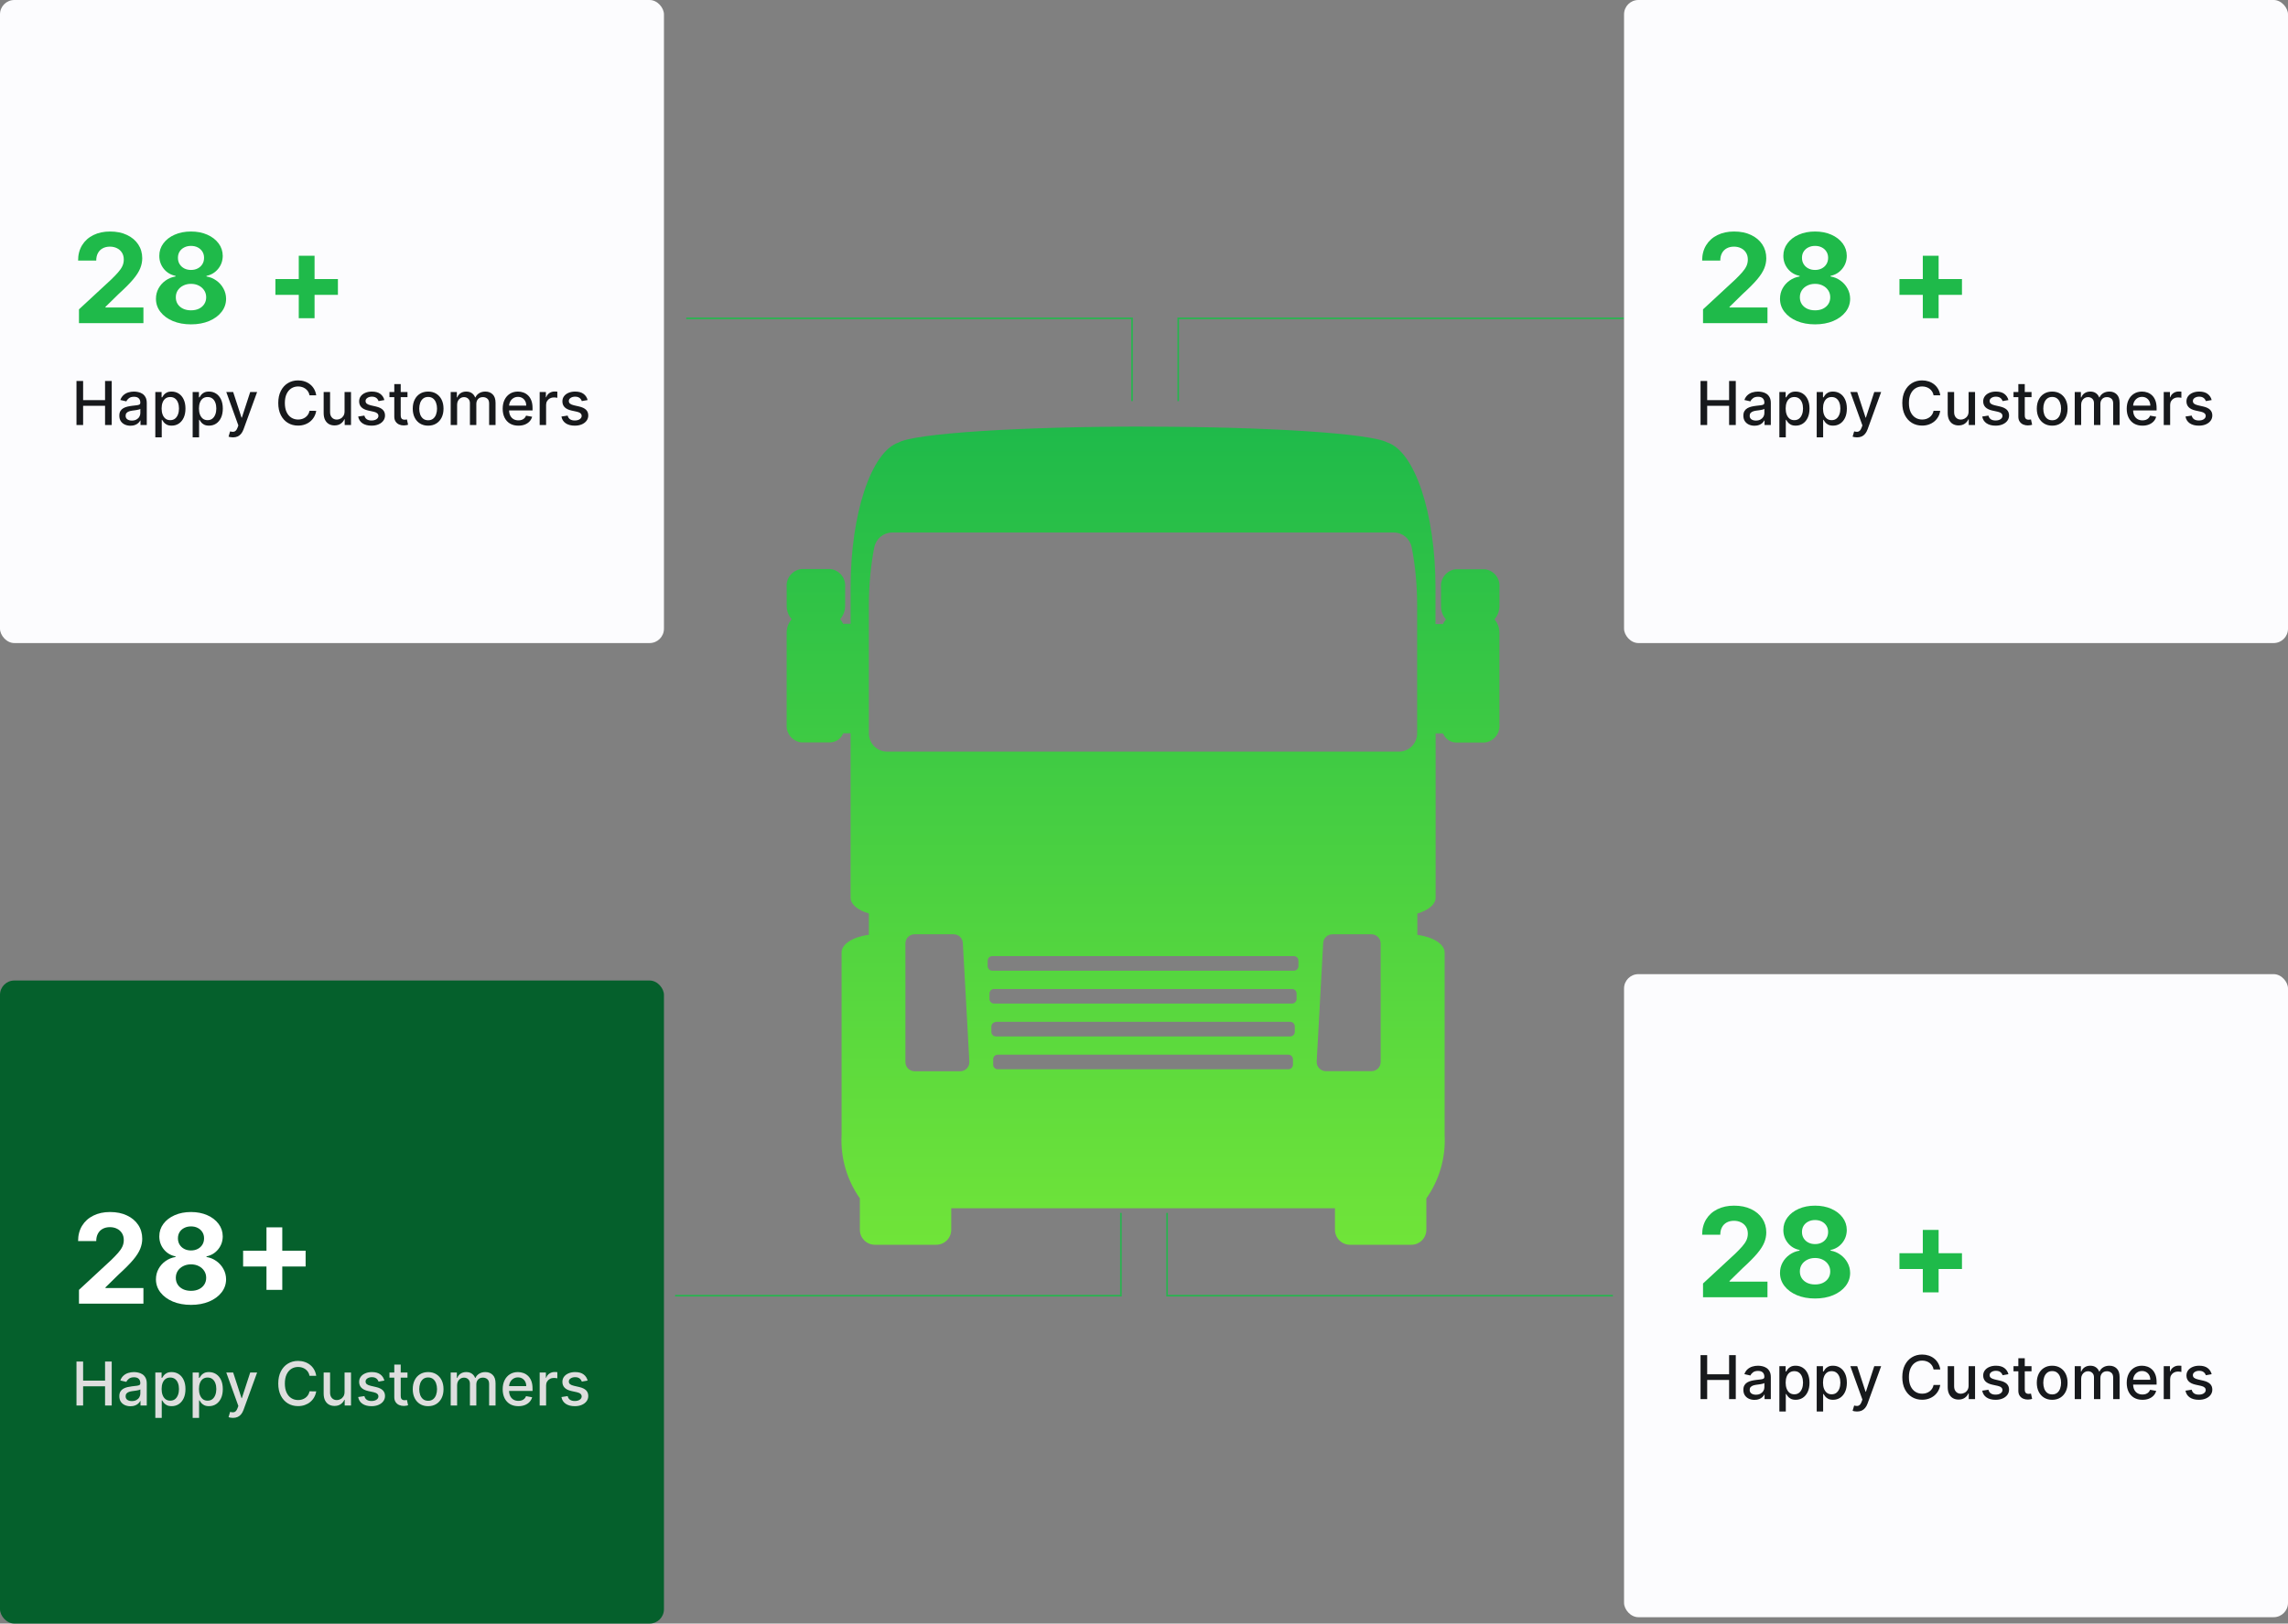 <svg width="1437" height="1020" viewBox="0 0 1437 1020" fill="none" xmlns="http://www.w3.org/2000/svg">
<rect x="0" y="0" width="1437" height="1020" fill="#808080" stroke="none"/>
<g clip-path="url(#clip0_1_349)">
<path d="M717.905 268C639.905 268 574.12 272.305 564.305 278.023C547.162 283.87 534.262 322.784 534.22 368.958V391.895H529.548C529.07 390.842 528.434 389.867 527.662 389.004C529.686 386.675 530.797 383.693 530.791 380.609V368.958C531.064 366.233 530.259 363.509 528.55 361.368C526.84 359.227 524.361 357.839 521.641 357.5H503.255C500.52 357.844 498.028 359.245 496.314 361.402C494.599 363.56 493.799 366.303 494.084 369.044V369.001V380.652C494.084 383.864 495.262 386.82 497.212 389.068L497.191 389.047C495.167 391.376 494.056 394.358 494.062 397.442V454.967C494.02 455.289 494.02 455.631 494.02 455.996C494.02 461.35 498.027 465.783 503.212 466.425H521.62C523.343 466.337 525.005 465.755 526.407 464.748C527.809 463.742 528.892 462.354 529.527 460.75L529.548 460.686H534.22V563.957C534.22 568.048 538.612 571.838 545.705 573.873V587.28C535.57 588.586 528.562 593.148 528.562 598.374V713.167C527.842 727.393 531.933 741.447 540.177 753.066L540.048 752.873V772.598C540.048 777.802 544.27 782.021 549.477 782.021H588.005C590.506 782.021 592.904 781.029 594.672 779.261C596.44 777.494 597.434 775.097 597.434 772.598V759.084H838.441V772.598C838.441 777.802 842.662 782.021 847.869 782.021H886.398C887.636 782.021 888.862 781.778 890.006 781.304C891.15 780.831 892.189 780.136 893.065 779.261C893.941 778.386 894.635 777.348 895.109 776.204C895.583 775.061 895.827 773.836 895.827 772.598V752.895C904.021 741.282 908.067 727.25 907.312 713.06V713.21V598.416C907.312 593.191 900.219 588.629 890.169 587.323V573.916C897.262 571.881 901.634 568.09 901.655 564V460.771H906.327C907.612 464.027 910.655 466.318 914.234 466.511H932.555C935.29 466.167 937.782 464.767 939.497 462.609C941.211 460.451 942.011 457.708 941.727 454.967V455.01V397.485C941.732 394.395 940.621 391.406 938.598 389.068L938.619 389.09C940.643 386.761 941.754 383.779 941.748 380.695V369.087C942.021 366.361 941.216 363.637 939.507 361.496C937.797 359.355 935.318 357.967 932.598 357.629H914.191C911.456 357.972 908.964 359.373 907.249 361.531C905.535 363.689 904.735 366.432 905.019 369.172V369.13V380.78C905.019 383.993 906.198 386.948 908.148 389.197L908.127 389.176C907.375 390.017 906.747 390.962 906.262 391.981L906.241 392.045H901.569V369.001C901.569 322.591 888.541 283.506 871.269 277.959C860.769 272.262 795.305 268.043 717.905 268.043V268ZM560.448 334.542H875.341C880.891 334.542 885.519 338.482 886.591 343.729L886.612 343.794C888.798 354.716 890.041 367.288 890.041 380.159V380.973V380.93V460.75C890.041 467.089 884.898 472.229 878.555 472.229H557.191C554.145 472.229 551.223 471.02 549.069 468.867C546.915 466.714 545.705 463.795 545.705 460.75V380.181C545.705 367.309 546.948 354.738 549.327 342.573L549.134 343.794C549.65 341.185 551.056 338.837 553.112 337.15C555.167 335.463 557.745 334.541 560.405 334.542H560.448ZM574.398 586.958H598.998C602.062 586.958 604.548 589.357 604.719 592.377V592.398L608.812 666.971V667.271C608.812 670.441 606.241 673.011 603.07 673.011H574.398C572.875 673.011 571.414 672.406 570.337 671.329C569.26 670.253 568.655 668.793 568.655 667.271V592.698C568.655 589.528 571.227 586.958 574.398 586.958ZM836.791 586.958H861.391C864.562 586.958 867.134 589.528 867.134 592.698V667.207C867.134 670.376 864.562 672.946 861.391 672.946H832.698C831.175 672.946 829.714 672.342 828.637 671.265C827.56 670.189 826.955 668.729 826.955 667.207V666.885L831.048 592.334C831.262 589.336 833.748 586.98 836.769 586.98L836.791 586.958ZM623.191 600.665H812.619C814.205 600.665 815.491 601.95 815.491 603.535V606.962C815.491 608.546 814.205 609.831 812.619 609.831H623.191C622.429 609.831 621.699 609.529 621.161 608.991C620.622 608.453 620.32 607.723 620.32 606.962V603.535C620.32 601.95 621.605 600.665 623.191 600.665ZM624.327 621.311H811.462C813.048 621.311 814.334 622.596 814.334 624.181V627.607C814.334 629.192 813.048 630.477 811.462 630.477H624.327C623.565 630.477 622.835 630.175 622.296 629.637C621.758 629.098 621.455 628.368 621.455 627.607V624.181C621.455 622.596 622.741 621.311 624.327 621.311ZM625.484 641.956H810.327C811.912 641.956 813.198 643.241 813.198 644.826V648.253C813.198 649.838 811.912 651.123 810.327 651.123H625.484C624.746 651.123 624.037 650.838 623.505 650.327C622.974 649.815 622.662 649.118 622.634 648.381V644.955C622.634 643.37 623.919 642.085 625.505 642.085L625.484 641.956ZM626.641 662.602H809.169C810.755 662.602 812.041 663.887 812.041 665.472V668.899C812.041 670.483 810.755 671.768 809.169 671.768H626.641C625.879 671.768 625.149 671.466 624.611 670.928C624.072 670.39 623.77 669.66 623.77 668.899V665.472C623.77 663.887 625.055 662.602 626.641 662.602Z" fill="url(#paint0_linear_1_349)"/>
</g>
<path d="M711 252V200H431" stroke="#1FBA4A" stroke-opacity="0.91"/>
<path d="M733 762L733 814L1013 814" stroke="#1FBA4A" stroke-opacity="0.91"/>
<path d="M740 252V200H1020" stroke="#1FBA4A" stroke-opacity="0.91"/>
<path d="M704 762L704 814L424 814" stroke="#1FBA4A" stroke-opacity="0.91"/>
<g clip-path="url(#clip1_1_349)">
<rect x="1020" width="417" height="404" rx="9" fill="#FCFCFE"/>
<path d="M1069.6 203V194.35L1089.81 175.636C1091.53 173.973 1092.97 172.476 1094.14 171.145C1095.32 169.814 1096.22 168.511 1096.83 167.236C1097.44 165.942 1097.74 164.547 1097.74 163.05C1097.74 161.386 1097.36 159.954 1096.61 158.752C1095.85 157.533 1094.81 156.599 1093.5 155.952C1092.19 155.287 1090.7 154.954 1089.04 154.954C1087.3 154.954 1085.78 155.305 1084.49 156.008C1083.2 156.71 1082.2 157.717 1081.5 159.03C1080.79 160.342 1080.44 161.904 1080.44 163.715H1069.05C1069.05 160 1069.89 156.775 1071.57 154.039C1073.25 151.304 1075.61 149.188 1078.64 147.691C1081.67 146.193 1085.16 145.445 1089.12 145.445C1093.19 145.445 1096.73 146.166 1099.74 147.607C1102.77 149.031 1105.13 151.008 1106.81 153.54C1108.49 156.072 1109.33 158.974 1109.33 162.246C1109.33 164.39 1108.91 166.506 1108.06 168.594C1107.22 170.683 1105.74 173.003 1103.59 175.553C1101.45 178.085 1098.43 181.126 1094.53 184.674L1086.24 192.798V193.186H1110.08V203H1069.6ZM1139.96 203.776C1135.69 203.776 1131.89 203.083 1128.56 201.697C1125.26 200.292 1122.66 198.379 1120.77 195.958C1118.89 193.537 1117.95 190.792 1117.95 187.724C1117.95 185.358 1118.48 183.187 1119.55 181.209C1120.64 179.213 1122.12 177.559 1123.99 176.246C1125.86 174.916 1127.95 174.065 1130.26 173.696V173.308C1127.22 172.698 1124.77 171.228 1122.88 168.899C1121 166.552 1120.05 163.826 1120.05 160.721C1120.05 157.782 1120.91 155.167 1122.63 152.875C1124.35 150.565 1126.71 148.753 1129.7 147.441C1132.71 146.11 1136.13 145.445 1139.96 145.445C1143.78 145.445 1147.19 146.11 1150.19 147.441C1153.2 148.772 1155.57 150.592 1157.29 152.903C1159.01 155.194 1159.87 157.801 1159.89 160.721C1159.87 163.844 1158.91 166.571 1157.01 168.899C1155.11 171.228 1152.67 172.698 1149.69 173.308V173.696C1151.96 174.065 1154.02 174.916 1155.87 176.246C1157.74 177.559 1159.22 179.213 1160.31 181.209C1161.42 183.187 1161.98 185.358 1162 187.724C1161.98 190.792 1161.03 193.537 1159.14 195.958C1157.26 198.379 1154.65 200.292 1151.33 201.697C1148.02 203.083 1144.23 203.776 1139.96 203.776ZM1139.96 194.96C1141.86 194.96 1143.53 194.618 1144.95 193.934C1146.37 193.232 1147.48 192.271 1148.28 191.051C1149.09 189.813 1149.5 188.389 1149.5 186.781C1149.5 185.136 1149.08 183.686 1148.25 182.429C1147.42 181.153 1146.29 180.155 1144.87 179.435C1143.44 178.695 1141.81 178.326 1139.96 178.326C1138.13 178.326 1136.49 178.695 1135.05 179.435C1133.61 180.155 1132.47 181.153 1131.64 182.429C1130.83 183.686 1130.42 185.136 1130.42 186.781C1130.42 188.389 1130.82 189.813 1131.61 191.051C1132.41 192.271 1133.53 193.232 1134.97 193.934C1136.41 194.618 1138.07 194.96 1139.96 194.96ZM1139.96 169.593C1141.55 169.593 1142.96 169.269 1144.2 168.622C1145.44 167.975 1146.41 167.079 1147.11 165.933C1147.81 164.787 1148.17 163.466 1148.17 161.968C1148.17 160.49 1147.81 159.196 1147.11 158.087C1146.41 156.96 1145.45 156.082 1144.23 155.453C1143.01 154.806 1141.59 154.483 1139.96 154.483C1138.35 154.483 1136.93 154.806 1135.69 155.453C1134.45 156.082 1133.48 156.96 1132.78 158.087C1132.09 159.196 1131.75 160.49 1131.75 161.968C1131.75 163.466 1132.1 164.787 1132.81 165.933C1133.51 167.079 1134.48 167.975 1135.72 168.622C1136.96 169.269 1138.37 169.593 1139.96 169.593ZM1207.64 199.923V160.665H1217.57V199.923H1207.64ZM1192.97 185.257V175.331H1232.23V185.257H1192.97Z" fill="#1FBA4A"/>
<path d="M1068.04 267V239.364H1072.21V251.374H1085.98V239.364H1090.17V267H1085.98V254.95H1072.21V267H1068.04ZM1101.95 267.459C1100.63 267.459 1099.45 267.216 1098.38 266.73C1097.32 266.235 1096.48 265.52 1095.86 264.585C1095.25 263.649 1094.94 262.502 1094.94 261.143C1094.94 259.974 1095.17 259.011 1095.62 258.256C1096.07 257.5 1096.68 256.902 1097.44 256.461C1098.21 256.02 1099.06 255.687 1100 255.462C1100.95 255.237 1101.91 255.067 1102.89 254.95C1104.13 254.806 1105.14 254.689 1105.91 254.599C1106.69 254.5 1107.25 254.342 1107.6 254.126C1107.95 253.911 1108.13 253.56 1108.13 253.074V252.979C1108.13 251.801 1107.79 250.888 1107.13 250.24C1106.47 249.592 1105.49 249.268 1104.19 249.268C1102.83 249.268 1101.76 249.57 1100.98 250.173C1100.2 250.766 1099.67 251.428 1099.37 252.156L1095.58 251.293C1096.03 250.033 1096.68 249.017 1097.55 248.243C1098.42 247.46 1099.42 246.893 1100.56 246.543C1101.69 246.183 1102.88 246.003 1104.13 246.003C1104.96 246.003 1105.84 246.102 1106.76 246.3C1107.7 246.489 1108.57 246.839 1109.38 247.352C1110.2 247.865 1110.87 248.598 1111.39 249.552C1111.92 250.496 1112.18 251.724 1112.18 253.236V267H1108.24V264.166H1108.07C1107.81 264.688 1107.42 265.201 1106.9 265.705C1106.38 266.208 1105.71 266.627 1104.89 266.96C1104.07 267.292 1103.09 267.459 1101.95 267.459ZM1102.82 264.22C1103.94 264.22 1104.89 264 1105.69 263.559C1106.49 263.118 1107.09 262.542 1107.51 261.832C1107.93 261.112 1108.14 260.343 1108.14 259.524V256.852C1108 256.996 1107.72 257.131 1107.3 257.257C1106.9 257.374 1106.44 257.478 1105.91 257.567C1105.39 257.648 1104.88 257.725 1104.39 257.797C1103.9 257.86 1103.48 257.914 1103.15 257.959C1102.37 258.058 1101.65 258.224 1101 258.458C1100.36 258.692 1099.85 259.029 1099.46 259.47C1099.09 259.902 1098.9 260.478 1098.9 261.197C1098.9 262.196 1099.27 262.952 1100 263.464C1100.74 263.968 1101.68 264.22 1102.82 264.22ZM1117.55 274.773V246.273H1121.49V249.633H1121.83C1122.06 249.201 1122.4 248.702 1122.84 248.135C1123.28 247.568 1123.89 247.073 1124.68 246.651C1125.46 246.219 1126.49 246.003 1127.78 246.003C1129.45 246.003 1130.95 246.426 1132.26 247.271C1133.57 248.117 1134.6 249.336 1135.35 250.928C1136.1 252.521 1136.48 254.437 1136.48 256.677C1136.48 258.917 1136.11 260.838 1135.36 262.439C1134.62 264.031 1133.59 265.259 1132.29 266.123C1130.98 266.978 1129.49 267.405 1127.82 267.405C1126.56 267.405 1125.53 267.193 1124.73 266.771C1123.94 266.348 1123.32 265.853 1122.87 265.286C1122.42 264.719 1122.07 264.216 1121.83 263.775H1121.59V274.773H1117.55ZM1121.5 256.636C1121.5 258.094 1121.72 259.371 1122.14 260.469C1122.56 261.566 1123.17 262.425 1123.97 263.046C1124.77 263.658 1125.75 263.964 1126.92 263.964C1128.12 263.964 1129.13 263.644 1129.94 263.006C1130.75 262.358 1131.36 261.481 1131.77 260.374C1132.2 259.268 1132.41 258.022 1132.41 256.636C1132.41 255.269 1132.2 254.041 1131.79 252.952C1131.38 251.864 1130.77 251.005 1129.95 250.375C1129.14 249.745 1128.13 249.43 1126.92 249.43C1125.75 249.43 1124.76 249.732 1123.95 250.335C1123.15 250.937 1122.54 251.778 1122.12 252.858C1121.71 253.937 1121.5 255.197 1121.5 256.636ZM1141 274.773V246.273H1144.94V249.633H1145.28C1145.51 249.201 1145.85 248.702 1146.29 248.135C1146.73 247.568 1147.35 247.073 1148.13 246.651C1148.91 246.219 1149.95 246.003 1151.23 246.003C1152.91 246.003 1154.4 246.426 1155.71 247.271C1157.03 248.117 1158.06 249.336 1158.8 250.928C1159.56 252.521 1159.94 254.437 1159.94 256.677C1159.94 258.917 1159.56 260.838 1158.82 262.439C1158.07 264.031 1157.04 265.259 1155.74 266.123C1154.43 266.978 1152.95 267.405 1151.27 267.405C1150.01 267.405 1148.98 267.193 1148.18 266.771C1147.39 266.348 1146.77 265.853 1146.32 265.286C1145.87 264.719 1145.52 264.216 1145.28 263.775H1145.04V274.773H1141ZM1144.96 256.636C1144.96 258.094 1145.17 259.371 1145.59 260.469C1146.01 261.566 1146.63 262.425 1147.43 263.046C1148.23 263.658 1149.21 263.964 1150.37 263.964C1151.57 263.964 1152.58 263.644 1153.39 263.006C1154.2 262.358 1154.81 261.481 1155.23 260.374C1155.65 259.268 1155.86 258.022 1155.86 256.636C1155.86 255.269 1155.65 254.041 1155.24 252.952C1154.84 251.864 1154.22 251.005 1153.4 250.375C1152.59 249.745 1151.58 249.43 1150.37 249.43C1149.2 249.43 1148.21 249.732 1147.4 250.335C1146.6 250.937 1145.99 251.778 1145.58 252.858C1145.16 253.937 1144.96 255.197 1144.96 256.636ZM1166.3 274.773C1165.7 274.773 1165.15 274.723 1164.66 274.624C1164.16 274.534 1163.79 274.435 1163.55 274.327L1164.52 271.021C1165.26 271.219 1165.92 271.305 1166.49 271.278C1167.07 271.251 1167.57 271.035 1168.02 270.63C1168.47 270.225 1168.86 269.564 1169.2 268.646L1169.7 267.27L1162.12 246.273H1166.44L1171.69 262.358H1171.9L1177.15 246.273H1181.48L1172.94 269.766C1172.55 270.846 1172.04 271.759 1171.43 272.506C1170.82 273.261 1170.09 273.828 1169.24 274.206C1168.4 274.584 1167.42 274.773 1166.3 274.773ZM1218.61 248.351H1214.4C1214.24 247.451 1213.94 246.66 1213.49 245.976C1213.05 245.292 1212.51 244.712 1211.88 244.235C1211.24 243.758 1210.52 243.398 1209.73 243.156C1208.95 242.913 1208.12 242.791 1207.23 242.791C1205.64 242.791 1204.22 243.192 1202.96 243.992C1201.71 244.793 1200.72 245.967 1199.99 247.514C1199.27 249.062 1198.91 250.951 1198.91 253.182C1198.91 255.431 1199.27 257.329 1199.99 258.876C1200.72 260.424 1201.71 261.593 1202.97 262.385C1204.23 263.177 1205.65 263.572 1207.22 263.572C1208.09 263.572 1208.92 263.455 1209.7 263.222C1210.49 262.979 1211.21 262.623 1211.85 262.156C1212.49 261.688 1213.03 261.116 1213.47 260.442C1213.92 259.758 1214.23 258.975 1214.4 258.094L1218.61 258.107C1218.38 259.466 1217.95 260.716 1217.3 261.859C1216.66 262.992 1215.84 263.973 1214.83 264.8C1213.83 265.619 1212.69 266.253 1211.4 266.703C1210.12 267.153 1208.71 267.378 1207.19 267.378C1204.8 267.378 1202.67 266.811 1200.8 265.678C1198.93 264.535 1197.45 262.902 1196.37 260.779C1195.3 258.656 1194.76 256.124 1194.76 253.182C1194.76 250.231 1195.3 247.699 1196.38 245.585C1197.46 243.461 1198.94 241.833 1200.81 240.7C1202.68 239.557 1204.81 238.986 1207.19 238.986C1208.66 238.986 1210.03 239.197 1211.3 239.62C1212.57 240.034 1213.72 240.646 1214.74 241.455C1215.75 242.256 1216.59 243.237 1217.26 244.397C1217.93 245.549 1218.38 246.866 1218.61 248.351ZM1236.4 258.404V246.273H1240.45V267H1236.49V263.411H1236.27C1235.79 264.517 1235.03 265.439 1233.98 266.177C1232.93 266.906 1231.63 267.27 1230.08 267.27C1228.74 267.27 1227.57 266.978 1226.54 266.393C1225.52 265.799 1224.72 264.922 1224.14 263.761C1223.56 262.601 1223.27 261.166 1223.27 259.457V246.273H1227.31V258.971C1227.31 260.383 1227.7 261.508 1228.48 262.344C1229.27 263.181 1230.28 263.599 1231.53 263.599C1232.29 263.599 1233.04 263.411 1233.79 263.033C1234.54 262.655 1235.17 262.084 1235.66 261.319C1236.17 260.554 1236.41 259.583 1236.4 258.404ZM1261.41 251.333L1257.75 251.981C1257.6 251.513 1257.35 251.068 1257.02 250.645C1256.7 250.222 1256.26 249.876 1255.7 249.606C1255.14 249.336 1254.44 249.201 1253.61 249.201C1252.46 249.201 1251.51 249.457 1250.75 249.97C1249.98 250.474 1249.6 251.126 1249.6 251.927C1249.6 252.62 1249.86 253.177 1250.37 253.6C1250.88 254.023 1251.71 254.369 1252.85 254.639L1256.14 255.395C1258.05 255.836 1259.47 256.515 1260.41 257.433C1261.34 258.35 1261.81 259.542 1261.81 261.009C1261.81 262.25 1261.45 263.357 1260.73 264.328C1260.02 265.291 1259.03 266.046 1257.75 266.595C1256.48 267.144 1255.01 267.418 1253.34 267.418C1251.02 267.418 1249.12 266.924 1247.66 265.934C1246.19 264.935 1245.29 263.518 1244.96 261.683L1248.86 261.089C1249.1 262.106 1249.6 262.875 1250.35 263.397C1251.11 263.91 1252.1 264.166 1253.31 264.166C1254.63 264.166 1255.69 263.892 1256.48 263.343C1257.27 262.785 1257.67 262.106 1257.67 261.305C1257.67 260.658 1257.43 260.113 1256.94 259.673C1256.46 259.232 1255.73 258.899 1254.74 258.674L1251.23 257.905C1249.3 257.464 1247.87 256.762 1246.94 255.8C1246.02 254.837 1245.56 253.618 1245.56 252.143C1245.56 250.919 1245.91 249.849 1246.59 248.931C1247.27 248.013 1248.22 247.298 1249.42 246.786C1250.63 246.264 1252.01 246.003 1253.57 246.003C1255.81 246.003 1257.57 246.489 1258.86 247.46C1260.14 248.423 1260.99 249.714 1261.41 251.333ZM1275.92 246.273V249.511H1264.6V246.273H1275.92ZM1267.64 241.307H1271.67V260.914C1271.67 261.697 1271.79 262.286 1272.02 262.682C1272.26 263.069 1272.56 263.334 1272.93 263.478C1273.31 263.613 1273.71 263.68 1274.16 263.68C1274.48 263.68 1274.76 263.658 1275.01 263.613C1275.25 263.568 1275.44 263.532 1275.57 263.505L1276.3 266.838C1276.07 266.928 1275.73 267.018 1275.3 267.108C1274.87 267.207 1274.33 267.261 1273.68 267.27C1272.62 267.288 1271.63 267.099 1270.71 266.703C1269.8 266.307 1269.05 265.696 1268.49 264.868C1267.92 264.04 1267.64 263.001 1267.64 261.751V241.307ZM1288.89 267.418C1286.95 267.418 1285.26 266.973 1283.81 266.082C1282.36 265.192 1281.23 263.946 1280.43 262.344C1279.63 260.743 1279.23 258.872 1279.23 256.731C1279.23 254.581 1279.63 252.701 1280.43 251.09C1281.23 249.48 1282.36 248.229 1283.81 247.339C1285.26 246.448 1286.95 246.003 1288.89 246.003C1290.84 246.003 1292.53 246.448 1293.98 247.339C1295.43 248.229 1296.55 249.48 1297.36 251.09C1298.16 252.701 1298.56 254.581 1298.56 256.731C1298.56 258.872 1298.16 260.743 1297.36 262.344C1296.55 263.946 1295.43 265.192 1293.98 266.082C1292.53 266.973 1290.84 267.418 1288.89 267.418ZM1288.91 264.031C1290.17 264.031 1291.21 263.698 1292.04 263.033C1292.87 262.367 1293.48 261.481 1293.87 260.374C1294.28 259.268 1294.48 258.049 1294.48 256.717C1294.48 255.395 1294.28 254.18 1293.87 253.074C1293.48 251.958 1292.87 251.063 1292.04 250.388C1291.21 249.714 1290.17 249.376 1288.91 249.376C1287.64 249.376 1286.59 249.714 1285.75 250.388C1284.92 251.063 1284.31 251.958 1283.9 253.074C1283.51 254.18 1283.31 255.395 1283.31 256.717C1283.31 258.049 1283.51 259.268 1283.9 260.374C1284.31 261.481 1284.92 262.367 1285.75 263.033C1286.59 263.698 1287.64 264.031 1288.91 264.031ZM1303.06 267V246.273H1306.93V249.646H1307.19C1307.62 248.504 1308.33 247.613 1309.31 246.974C1310.29 246.327 1311.46 246.003 1312.83 246.003C1314.22 246.003 1315.38 246.327 1316.31 246.974C1317.26 247.622 1317.95 248.513 1318.4 249.646H1318.62C1319.11 248.54 1319.9 247.658 1320.98 247.001C1322.06 246.336 1323.35 246.003 1324.84 246.003C1326.72 246.003 1328.25 246.592 1329.44 247.771C1330.64 248.949 1331.24 250.726 1331.24 253.101V267H1327.2V253.479C1327.2 252.075 1326.82 251.059 1326.05 250.429C1325.29 249.799 1324.38 249.484 1323.31 249.484C1322 249.484 1320.98 249.889 1320.25 250.699C1319.52 251.5 1319.16 252.53 1319.16 253.789V267H1315.14V253.222C1315.14 252.098 1314.79 251.194 1314.08 250.51C1313.38 249.826 1312.47 249.484 1311.35 249.484C1310.58 249.484 1309.87 249.687 1309.23 250.092C1308.59 250.487 1308.07 251.041 1307.68 251.751C1307.29 252.462 1307.09 253.285 1307.09 254.221V267H1303.06ZM1345.58 267.418C1343.54 267.418 1341.78 266.982 1340.3 266.109C1338.83 265.228 1337.7 263.991 1336.9 262.398C1336.11 260.797 1335.71 258.921 1335.71 256.771C1335.71 254.648 1336.11 252.777 1336.9 251.158C1337.7 249.538 1338.82 248.274 1340.25 247.366C1341.69 246.457 1343.37 246.003 1345.29 246.003C1346.46 246.003 1347.6 246.196 1348.69 246.583C1349.79 246.97 1350.78 247.577 1351.65 248.405C1352.52 249.232 1353.21 250.308 1353.71 251.63C1354.22 252.943 1354.47 254.54 1354.47 256.42V257.851H1337.99V254.828H1350.52C1350.52 253.767 1350.3 252.826 1349.87 252.008C1349.44 251.18 1348.83 250.528 1348.05 250.051C1347.27 249.574 1346.36 249.336 1345.32 249.336C1344.19 249.336 1343.2 249.615 1342.35 250.173C1341.52 250.721 1340.87 251.441 1340.41 252.332C1339.96 253.213 1339.73 254.171 1339.73 255.206V257.567C1339.73 258.953 1339.98 260.131 1340.46 261.103C1340.96 262.075 1341.65 262.817 1342.53 263.33C1343.41 263.833 1344.44 264.085 1345.62 264.085C1346.38 264.085 1347.08 263.977 1347.71 263.761C1348.34 263.536 1348.88 263.204 1349.34 262.763C1349.8 262.322 1350.15 261.778 1350.39 261.13L1354.21 261.818C1353.91 262.943 1353.36 263.928 1352.57 264.773C1351.78 265.61 1350.8 266.262 1349.61 266.73C1348.43 267.189 1347.09 267.418 1345.58 267.418ZM1358.95 267V246.273H1362.85V249.565H1363.06C1363.44 248.45 1364.11 247.573 1365.06 246.934C1366.02 246.286 1367.11 245.962 1368.33 245.962C1368.58 245.962 1368.87 245.971 1369.22 245.989C1369.57 246.007 1369.84 246.03 1370.04 246.057V249.916C1369.88 249.871 1369.59 249.822 1369.18 249.768C1368.76 249.705 1368.35 249.673 1367.93 249.673C1366.98 249.673 1366.13 249.876 1365.38 250.281C1364.65 250.676 1364.06 251.23 1363.63 251.94C1363.2 252.642 1362.98 253.443 1362.98 254.342V267H1358.95ZM1389.06 251.333L1385.41 251.981C1385.25 251.513 1385.01 251.068 1384.68 250.645C1384.35 250.222 1383.91 249.876 1383.35 249.606C1382.8 249.336 1382.1 249.201 1381.26 249.201C1380.12 249.201 1379.17 249.457 1378.4 249.97C1377.64 250.474 1377.26 251.126 1377.26 251.927C1377.26 252.62 1377.51 253.177 1378.02 253.6C1378.54 254.023 1379.36 254.369 1380.51 254.639L1383.8 255.395C1385.71 255.836 1387.13 256.515 1388.06 257.433C1389 258.35 1389.47 259.542 1389.47 261.009C1389.47 262.25 1389.11 263.357 1388.39 264.328C1387.68 265.291 1386.68 266.046 1385.41 266.595C1384.14 267.144 1382.67 267.418 1380.99 267.418C1378.67 267.418 1376.78 266.924 1375.31 265.934C1373.85 264.935 1372.95 263.518 1372.61 261.683L1376.51 261.089C1376.76 262.106 1377.26 262.875 1378.01 263.397C1378.77 263.91 1379.75 264.166 1380.97 264.166C1382.29 264.166 1383.35 263.892 1384.14 263.343C1384.93 262.785 1385.32 262.106 1385.32 261.305C1385.32 260.658 1385.08 260.113 1384.6 259.673C1384.12 259.232 1383.39 258.899 1382.4 258.674L1378.89 257.905C1376.95 257.464 1375.52 256.762 1374.6 255.8C1373.68 254.837 1373.22 253.618 1373.22 252.143C1373.22 250.919 1373.56 249.849 1374.25 248.931C1374.93 248.013 1375.87 247.298 1377.08 246.786C1378.29 246.264 1379.67 246.003 1381.22 246.003C1383.46 246.003 1385.23 246.489 1386.51 247.46C1387.8 248.423 1388.65 249.714 1389.06 251.333Z" fill="#17191C"/>
</g>
<g clip-path="url(#clip2_1_349)">
<rect x="1020" y="612" width="417" height="404" rx="9" fill="#FCFCFE"/>
<path d="M1069.6 815V806.35L1089.81 787.636C1091.53 785.973 1092.97 784.476 1094.14 783.145C1095.32 781.814 1096.22 780.511 1096.83 779.236C1097.44 777.942 1097.74 776.547 1097.74 775.05C1097.74 773.386 1097.36 771.954 1096.61 770.752C1095.85 769.533 1094.81 768.599 1093.5 767.952C1092.19 767.287 1090.7 766.954 1089.04 766.954C1087.3 766.954 1085.78 767.305 1084.49 768.008C1083.2 768.71 1082.2 769.717 1081.5 771.03C1080.79 772.342 1080.44 773.904 1080.44 775.715H1069.05C1069.05 772 1069.89 768.775 1071.57 766.039C1073.25 763.304 1075.61 761.188 1078.64 759.691C1081.67 758.193 1085.16 757.445 1089.12 757.445C1093.19 757.445 1096.73 758.166 1099.74 759.607C1102.77 761.031 1105.13 763.008 1106.81 765.54C1108.49 768.072 1109.33 770.974 1109.33 774.246C1109.33 776.39 1108.91 778.506 1108.06 780.594C1107.22 782.683 1105.74 785.003 1103.59 787.553C1101.45 790.085 1098.43 793.126 1094.53 796.674L1086.24 804.798V805.186H1110.08V815H1069.6ZM1139.96 815.776C1135.69 815.776 1131.89 815.083 1128.56 813.697C1125.26 812.292 1122.66 810.379 1120.77 807.958C1118.89 805.537 1117.95 802.792 1117.95 799.724C1117.95 797.358 1118.48 795.187 1119.55 793.209C1120.64 791.213 1122.12 789.559 1123.99 788.246C1125.86 786.916 1127.95 786.065 1130.26 785.696V785.308C1127.22 784.698 1124.77 783.228 1122.88 780.899C1121 778.552 1120.05 775.826 1120.05 772.721C1120.05 769.782 1120.91 767.167 1122.63 764.875C1124.35 762.565 1126.71 760.753 1129.7 759.441C1132.71 758.11 1136.13 757.445 1139.96 757.445C1143.78 757.445 1147.19 758.11 1150.19 759.441C1153.2 760.772 1155.57 762.592 1157.29 764.903C1159.01 767.194 1159.87 769.801 1159.89 772.721C1159.87 775.844 1158.91 778.571 1157.01 780.899C1155.11 783.228 1152.67 784.698 1149.69 785.308V785.696C1151.96 786.065 1154.02 786.916 1155.87 788.246C1157.74 789.559 1159.22 791.213 1160.31 793.209C1161.42 795.187 1161.98 797.358 1162 799.724C1161.98 802.792 1161.03 805.537 1159.14 807.958C1157.26 810.379 1154.65 812.292 1151.33 813.697C1148.02 815.083 1144.23 815.776 1139.96 815.776ZM1139.96 806.96C1141.86 806.96 1143.53 806.618 1144.95 805.934C1146.37 805.232 1147.48 804.271 1148.28 803.051C1149.09 801.813 1149.5 800.389 1149.5 798.781C1149.5 797.136 1149.08 795.686 1148.25 794.429C1147.42 793.153 1146.29 792.155 1144.87 791.435C1143.44 790.695 1141.81 790.326 1139.96 790.326C1138.13 790.326 1136.49 790.695 1135.05 791.435C1133.61 792.155 1132.47 793.153 1131.64 794.429C1130.83 795.686 1130.42 797.136 1130.42 798.781C1130.42 800.389 1130.82 801.813 1131.61 803.051C1132.41 804.271 1133.53 805.232 1134.97 805.934C1136.41 806.618 1138.07 806.96 1139.96 806.96ZM1139.96 781.593C1141.55 781.593 1142.96 781.269 1144.2 780.622C1145.44 779.975 1146.41 779.079 1147.11 777.933C1147.81 776.787 1148.17 775.466 1148.17 773.968C1148.17 772.49 1147.81 771.196 1147.11 770.087C1146.41 768.96 1145.45 768.082 1144.23 767.453C1143.01 766.806 1141.59 766.483 1139.96 766.483C1138.35 766.483 1136.93 766.806 1135.69 767.453C1134.45 768.082 1133.48 768.96 1132.78 770.087C1132.09 771.196 1131.75 772.49 1131.75 773.968C1131.75 775.466 1132.1 776.787 1132.81 777.933C1133.51 779.079 1134.48 779.975 1135.72 780.622C1136.96 781.269 1138.37 781.593 1139.96 781.593ZM1207.64 811.923V772.665H1217.57V811.923H1207.64ZM1192.97 797.257V787.331H1232.23V797.257H1192.97Z" fill="#1FBA4A"/>
<path d="M1068.04 879V851.364H1072.21V863.374H1085.98V851.364H1090.17V879H1085.98V866.95H1072.21V879H1068.04ZM1101.95 879.459C1100.63 879.459 1099.45 879.216 1098.38 878.73C1097.32 878.235 1096.48 877.52 1095.86 876.585C1095.25 875.649 1094.94 874.502 1094.94 873.143C1094.94 871.974 1095.17 871.011 1095.62 870.256C1096.07 869.5 1096.68 868.902 1097.44 868.461C1098.21 868.02 1099.06 867.687 1100 867.462C1100.95 867.237 1101.91 867.067 1102.89 866.95C1104.13 866.806 1105.14 866.689 1105.91 866.599C1106.69 866.5 1107.25 866.342 1107.6 866.126C1107.95 865.911 1108.13 865.56 1108.13 865.074V864.979C1108.13 863.801 1107.79 862.888 1107.13 862.24C1106.47 861.592 1105.49 861.268 1104.19 861.268C1102.83 861.268 1101.76 861.57 1100.98 862.173C1100.2 862.766 1099.67 863.428 1099.37 864.156L1095.58 863.293C1096.03 862.033 1096.68 861.017 1097.55 860.243C1098.42 859.46 1099.42 858.893 1100.56 858.543C1101.69 858.183 1102.88 858.003 1104.13 858.003C1104.96 858.003 1105.84 858.102 1106.76 858.3C1107.7 858.489 1108.57 858.839 1109.38 859.352C1110.2 859.865 1110.87 860.598 1111.39 861.552C1111.92 862.496 1112.18 863.724 1112.18 865.236V879H1108.24V876.166H1108.07C1107.81 876.688 1107.42 877.201 1106.9 877.705C1106.38 878.208 1105.71 878.627 1104.89 878.96C1104.07 879.292 1103.09 879.459 1101.95 879.459ZM1102.82 876.22C1103.94 876.22 1104.89 876 1105.69 875.559C1106.49 875.118 1107.09 874.542 1107.51 873.832C1107.93 873.112 1108.14 872.343 1108.14 871.524V868.852C1108 868.996 1107.72 869.131 1107.3 869.257C1106.9 869.374 1106.44 869.478 1105.91 869.567C1105.39 869.648 1104.88 869.725 1104.39 869.797C1103.9 869.86 1103.48 869.914 1103.15 869.959C1102.37 870.058 1101.65 870.224 1101 870.458C1100.36 870.692 1099.85 871.029 1099.46 871.47C1099.09 871.902 1098.9 872.478 1098.9 873.197C1098.9 874.196 1099.27 874.952 1100 875.464C1100.74 875.968 1101.68 876.22 1102.82 876.22ZM1117.55 886.773V858.273H1121.49V861.633H1121.83C1122.06 861.201 1122.4 860.702 1122.84 860.135C1123.28 859.568 1123.89 859.073 1124.68 858.651C1125.46 858.219 1126.49 858.003 1127.78 858.003C1129.45 858.003 1130.95 858.426 1132.26 859.271C1133.57 860.117 1134.6 861.336 1135.35 862.928C1136.1 864.521 1136.48 866.437 1136.48 868.677C1136.48 870.917 1136.11 872.838 1135.36 874.439C1134.62 876.031 1133.59 877.259 1132.29 878.123C1130.98 878.978 1129.49 879.405 1127.82 879.405C1126.56 879.405 1125.53 879.193 1124.73 878.771C1123.94 878.348 1123.32 877.853 1122.87 877.286C1122.42 876.719 1122.07 876.216 1121.83 875.775H1121.59V886.773H1117.55ZM1121.5 868.636C1121.5 870.094 1121.72 871.371 1122.14 872.469C1122.56 873.566 1123.17 874.425 1123.97 875.046C1124.77 875.658 1125.75 875.964 1126.92 875.964C1128.12 875.964 1129.13 875.644 1129.94 875.006C1130.75 874.358 1131.36 873.481 1131.77 872.374C1132.2 871.268 1132.41 870.022 1132.41 868.636C1132.41 867.269 1132.2 866.041 1131.79 864.952C1131.38 863.864 1130.77 863.005 1129.95 862.375C1129.14 861.745 1128.13 861.43 1126.92 861.43C1125.75 861.43 1124.76 861.732 1123.95 862.335C1123.15 862.937 1122.54 863.778 1122.12 864.858C1121.71 865.937 1121.5 867.197 1121.5 868.636ZM1141 886.773V858.273H1144.94V861.633H1145.28C1145.51 861.201 1145.85 860.702 1146.29 860.135C1146.73 859.568 1147.35 859.073 1148.13 858.651C1148.91 858.219 1149.95 858.003 1151.23 858.003C1152.91 858.003 1154.4 858.426 1155.71 859.271C1157.03 860.117 1158.06 861.336 1158.8 862.928C1159.56 864.521 1159.94 866.437 1159.94 868.677C1159.94 870.917 1159.56 872.838 1158.82 874.439C1158.07 876.031 1157.04 877.259 1155.74 878.123C1154.43 878.978 1152.95 879.405 1151.27 879.405C1150.01 879.405 1148.98 879.193 1148.18 878.771C1147.39 878.348 1146.77 877.853 1146.32 877.286C1145.87 876.719 1145.52 876.216 1145.28 875.775H1145.04V886.773H1141ZM1144.96 868.636C1144.96 870.094 1145.17 871.371 1145.59 872.469C1146.01 873.566 1146.63 874.425 1147.43 875.046C1148.23 875.658 1149.21 875.964 1150.37 875.964C1151.57 875.964 1152.58 875.644 1153.39 875.006C1154.2 874.358 1154.81 873.481 1155.23 872.374C1155.65 871.268 1155.86 870.022 1155.86 868.636C1155.86 867.269 1155.65 866.041 1155.24 864.952C1154.84 863.864 1154.22 863.005 1153.4 862.375C1152.59 861.745 1151.58 861.43 1150.37 861.43C1149.2 861.43 1148.21 861.732 1147.4 862.335C1146.6 862.937 1145.99 863.778 1145.58 864.858C1145.16 865.937 1144.96 867.197 1144.96 868.636ZM1166.3 886.773C1165.7 886.773 1165.15 886.723 1164.66 886.624C1164.16 886.534 1163.79 886.435 1163.55 886.327L1164.52 883.021C1165.26 883.219 1165.92 883.305 1166.49 883.278C1167.07 883.251 1167.57 883.035 1168.02 882.63C1168.47 882.225 1168.86 881.564 1169.2 880.646L1169.7 879.27L1162.12 858.273H1166.44L1171.69 874.358H1171.9L1177.15 858.273H1181.48L1172.94 881.766C1172.55 882.846 1172.04 883.759 1171.43 884.506C1170.82 885.261 1170.09 885.828 1169.24 886.206C1168.4 886.584 1167.42 886.773 1166.3 886.773ZM1218.61 860.351H1214.4C1214.24 859.451 1213.94 858.66 1213.49 857.976C1213.05 857.292 1212.51 856.712 1211.88 856.235C1211.24 855.758 1210.52 855.398 1209.73 855.156C1208.95 854.913 1208.12 854.791 1207.23 854.791C1205.64 854.791 1204.22 855.192 1202.96 855.992C1201.71 856.793 1200.72 857.967 1199.99 859.514C1199.27 861.062 1198.91 862.951 1198.91 865.182C1198.91 867.431 1199.27 869.329 1199.99 870.876C1200.72 872.424 1201.71 873.593 1202.97 874.385C1204.23 875.177 1205.65 875.572 1207.22 875.572C1208.09 875.572 1208.92 875.455 1209.7 875.222C1210.49 874.979 1211.21 874.623 1211.85 874.156C1212.49 873.688 1213.03 873.116 1213.47 872.442C1213.92 871.758 1214.23 870.975 1214.4 870.094L1218.61 870.107C1218.38 871.466 1217.95 872.716 1217.3 873.859C1216.66 874.992 1215.84 875.973 1214.83 876.8C1213.83 877.619 1212.69 878.253 1211.4 878.703C1210.12 879.153 1208.71 879.378 1207.19 879.378C1204.8 879.378 1202.67 878.811 1200.8 877.678C1198.93 876.535 1197.45 874.902 1196.37 872.779C1195.3 870.656 1194.76 868.124 1194.76 865.182C1194.76 862.231 1195.3 859.699 1196.38 857.585C1197.46 855.461 1198.94 853.833 1200.81 852.7C1202.68 851.557 1204.81 850.986 1207.19 850.986C1208.66 850.986 1210.03 851.197 1211.3 851.62C1212.57 852.034 1213.72 852.646 1214.74 853.455C1215.75 854.256 1216.59 855.237 1217.26 856.397C1217.93 857.549 1218.38 858.866 1218.61 860.351ZM1236.4 870.404V858.273H1240.45V879H1236.49V875.411H1236.27C1235.79 876.517 1235.03 877.439 1233.98 878.177C1232.93 878.906 1231.63 879.27 1230.08 879.27C1228.74 879.27 1227.57 878.978 1226.54 878.393C1225.52 877.799 1224.72 876.922 1224.14 875.761C1223.56 874.601 1223.27 873.166 1223.27 871.457V858.273H1227.31V870.971C1227.31 872.383 1227.7 873.508 1228.48 874.344C1229.27 875.181 1230.28 875.599 1231.53 875.599C1232.29 875.599 1233.04 875.411 1233.79 875.033C1234.54 874.655 1235.17 874.084 1235.66 873.319C1236.17 872.554 1236.41 871.583 1236.4 870.404ZM1261.41 863.333L1257.75 863.981C1257.6 863.513 1257.35 863.068 1257.02 862.645C1256.7 862.222 1256.26 861.876 1255.7 861.606C1255.14 861.336 1254.44 861.201 1253.61 861.201C1252.46 861.201 1251.51 861.457 1250.75 861.97C1249.98 862.474 1249.6 863.126 1249.6 863.927C1249.6 864.62 1249.86 865.177 1250.37 865.6C1250.88 866.023 1251.71 866.369 1252.85 866.639L1256.14 867.395C1258.05 867.836 1259.47 868.515 1260.41 869.433C1261.34 870.35 1261.81 871.542 1261.81 873.009C1261.81 874.25 1261.45 875.357 1260.73 876.328C1260.02 877.291 1259.03 878.046 1257.75 878.595C1256.48 879.144 1255.01 879.418 1253.34 879.418C1251.02 879.418 1249.12 878.924 1247.66 877.934C1246.19 876.935 1245.29 875.518 1244.96 873.683L1248.86 873.089C1249.1 874.106 1249.6 874.875 1250.35 875.397C1251.11 875.91 1252.1 876.166 1253.31 876.166C1254.63 876.166 1255.69 875.892 1256.48 875.343C1257.27 874.785 1257.67 874.106 1257.67 873.305C1257.67 872.658 1257.43 872.113 1256.94 871.673C1256.46 871.232 1255.73 870.899 1254.74 870.674L1251.23 869.905C1249.3 869.464 1247.87 868.762 1246.94 867.8C1246.02 866.837 1245.56 865.618 1245.56 864.143C1245.56 862.919 1245.91 861.849 1246.59 860.931C1247.27 860.013 1248.22 859.298 1249.42 858.786C1250.63 858.264 1252.01 858.003 1253.57 858.003C1255.81 858.003 1257.57 858.489 1258.86 859.46C1260.14 860.423 1260.99 861.714 1261.41 863.333ZM1275.92 858.273V861.511H1264.6V858.273H1275.92ZM1267.64 853.307H1271.67V872.914C1271.67 873.697 1271.79 874.286 1272.02 874.682C1272.26 875.069 1272.56 875.334 1272.93 875.478C1273.31 875.613 1273.71 875.68 1274.16 875.68C1274.48 875.68 1274.76 875.658 1275.01 875.613C1275.25 875.568 1275.44 875.532 1275.57 875.505L1276.3 878.838C1276.07 878.928 1275.73 879.018 1275.3 879.108C1274.87 879.207 1274.33 879.261 1273.68 879.27C1272.62 879.288 1271.63 879.099 1270.71 878.703C1269.8 878.307 1269.05 877.696 1268.49 876.868C1267.92 876.04 1267.64 875.001 1267.64 873.751V853.307ZM1288.89 879.418C1286.95 879.418 1285.26 878.973 1283.81 878.082C1282.36 877.192 1281.23 875.946 1280.43 874.344C1279.63 872.743 1279.23 870.872 1279.23 868.731C1279.23 866.581 1279.63 864.701 1280.43 863.09C1281.23 861.48 1282.36 860.229 1283.81 859.339C1285.26 858.448 1286.95 858.003 1288.89 858.003C1290.84 858.003 1292.53 858.448 1293.98 859.339C1295.43 860.229 1296.55 861.48 1297.36 863.09C1298.16 864.701 1298.56 866.581 1298.56 868.731C1298.56 870.872 1298.16 872.743 1297.36 874.344C1296.55 875.946 1295.43 877.192 1293.98 878.082C1292.53 878.973 1290.84 879.418 1288.89 879.418ZM1288.91 876.031C1290.17 876.031 1291.21 875.698 1292.04 875.033C1292.87 874.367 1293.48 873.481 1293.87 872.374C1294.28 871.268 1294.48 870.049 1294.48 868.717C1294.48 867.395 1294.28 866.18 1293.87 865.074C1293.48 863.958 1292.87 863.063 1292.04 862.388C1291.21 861.714 1290.17 861.376 1288.91 861.376C1287.64 861.376 1286.59 861.714 1285.75 862.388C1284.92 863.063 1284.31 863.958 1283.9 865.074C1283.51 866.18 1283.31 867.395 1283.31 868.717C1283.31 870.049 1283.51 871.268 1283.9 872.374C1284.31 873.481 1284.92 874.367 1285.75 875.033C1286.59 875.698 1287.64 876.031 1288.91 876.031ZM1303.06 879V858.273H1306.93V861.646H1307.19C1307.62 860.504 1308.33 859.613 1309.31 858.974C1310.29 858.327 1311.46 858.003 1312.83 858.003C1314.22 858.003 1315.38 858.327 1316.31 858.974C1317.26 859.622 1317.95 860.513 1318.4 861.646H1318.62C1319.11 860.54 1319.9 859.658 1320.98 859.001C1322.06 858.336 1323.35 858.003 1324.84 858.003C1326.72 858.003 1328.25 858.592 1329.44 859.771C1330.64 860.949 1331.24 862.726 1331.24 865.101V879H1327.2V865.479C1327.2 864.075 1326.82 863.059 1326.05 862.429C1325.29 861.799 1324.38 861.484 1323.31 861.484C1322 861.484 1320.98 861.889 1320.25 862.699C1319.52 863.5 1319.16 864.53 1319.16 865.789V879H1315.14V865.222C1315.14 864.098 1314.79 863.194 1314.08 862.51C1313.38 861.826 1312.47 861.484 1311.35 861.484C1310.58 861.484 1309.87 861.687 1309.23 862.092C1308.59 862.487 1308.07 863.041 1307.68 863.751C1307.29 864.462 1307.09 865.285 1307.09 866.221V879H1303.06ZM1345.58 879.418C1343.54 879.418 1341.78 878.982 1340.3 878.109C1338.83 877.228 1337.7 875.991 1336.9 874.398C1336.11 872.797 1335.71 870.921 1335.71 868.771C1335.71 866.648 1336.11 864.777 1336.9 863.158C1337.7 861.538 1338.82 860.274 1340.25 859.366C1341.69 858.457 1343.37 858.003 1345.29 858.003C1346.46 858.003 1347.6 858.196 1348.69 858.583C1349.79 858.97 1350.78 859.577 1351.65 860.405C1352.52 861.232 1353.21 862.308 1353.71 863.63C1354.22 864.943 1354.47 866.54 1354.47 868.42V869.851H1337.99V866.828H1350.52C1350.52 865.767 1350.3 864.826 1349.87 864.008C1349.44 863.18 1348.83 862.528 1348.05 862.051C1347.27 861.574 1346.36 861.336 1345.32 861.336C1344.19 861.336 1343.2 861.615 1342.35 862.173C1341.52 862.721 1340.87 863.441 1340.41 864.332C1339.96 865.213 1339.73 866.171 1339.73 867.206V869.567C1339.73 870.953 1339.98 872.131 1340.46 873.103C1340.96 874.075 1341.65 874.817 1342.53 875.33C1343.41 875.833 1344.44 876.085 1345.62 876.085C1346.38 876.085 1347.08 875.977 1347.71 875.761C1348.34 875.536 1348.88 875.204 1349.34 874.763C1349.8 874.322 1350.15 873.778 1350.39 873.13L1354.21 873.818C1353.91 874.943 1353.36 875.928 1352.57 876.773C1351.78 877.61 1350.8 878.262 1349.61 878.73C1348.43 879.189 1347.09 879.418 1345.58 879.418ZM1358.95 879V858.273H1362.85V861.565H1363.06C1363.44 860.45 1364.11 859.573 1365.06 858.934C1366.02 858.286 1367.11 857.962 1368.33 857.962C1368.58 857.962 1368.87 857.971 1369.22 857.989C1369.57 858.007 1369.84 858.03 1370.04 858.057V861.916C1369.88 861.871 1369.59 861.822 1369.18 861.768C1368.76 861.705 1368.35 861.673 1367.93 861.673C1366.98 861.673 1366.13 861.876 1365.38 862.281C1364.65 862.676 1364.06 863.23 1363.63 863.94C1363.2 864.642 1362.98 865.443 1362.98 866.342V879H1358.95ZM1389.06 863.333L1385.41 863.981C1385.25 863.513 1385.01 863.068 1384.68 862.645C1384.35 862.222 1383.91 861.876 1383.35 861.606C1382.8 861.336 1382.1 861.201 1381.26 861.201C1380.12 861.201 1379.17 861.457 1378.4 861.97C1377.64 862.474 1377.26 863.126 1377.26 863.927C1377.26 864.62 1377.51 865.177 1378.02 865.6C1378.54 866.023 1379.36 866.369 1380.51 866.639L1383.8 867.395C1385.71 867.836 1387.13 868.515 1388.06 869.433C1389 870.35 1389.47 871.542 1389.47 873.009C1389.47 874.25 1389.11 875.357 1388.39 876.328C1387.68 877.291 1386.68 878.046 1385.41 878.595C1384.14 879.144 1382.67 879.418 1380.99 879.418C1378.67 879.418 1376.78 878.924 1375.31 877.934C1373.85 876.935 1372.95 875.518 1372.61 873.683L1376.51 873.089C1376.76 874.106 1377.26 874.875 1378.01 875.397C1378.77 875.91 1379.75 876.166 1380.97 876.166C1382.29 876.166 1383.35 875.892 1384.14 875.343C1384.93 874.785 1385.32 874.106 1385.32 873.305C1385.32 872.658 1385.08 872.113 1384.6 871.673C1384.12 871.232 1383.39 870.899 1382.4 870.674L1378.89 869.905C1376.95 869.464 1375.52 868.762 1374.6 867.8C1373.68 866.837 1373.22 865.618 1373.22 864.143C1373.22 862.919 1373.56 861.849 1374.25 860.931C1374.93 860.013 1375.87 859.298 1377.08 858.786C1378.29 858.264 1379.67 858.003 1381.22 858.003C1383.46 858.003 1385.23 858.489 1386.51 859.46C1387.8 860.423 1388.65 861.714 1389.06 863.333Z" fill="#17191C"/>
</g>
<g clip-path="url(#clip3_1_349)">
<rect y="616" width="417" height="404" rx="9" fill="#05602C"/>
<path d="M49.602 819V810.35L69.813 791.636C71.532 789.973 72.974 788.476 74.138 787.145C75.321 785.814 76.217 784.511 76.827 783.236C77.437 781.942 77.742 780.547 77.742 779.05C77.742 777.386 77.363 775.954 76.605 774.752C75.848 773.533 74.813 772.599 73.5 771.952C72.188 771.287 70.7 770.954 69.037 770.954C67.299 770.954 65.784 771.305 64.49 772.008C63.196 772.71 62.198 773.717 61.496 775.03C60.794 776.342 60.442 777.904 60.442 779.715H49.048C49.048 776 49.889 772.775 51.571 770.039C53.252 767.304 55.609 765.188 58.64 763.691C61.671 762.193 65.165 761.445 69.12 761.445C73.186 761.445 76.726 762.166 79.738 763.607C82.769 765.031 85.126 767.008 86.808 769.54C88.49 772.072 89.331 774.974 89.331 778.246C89.331 780.39 88.906 782.506 88.055 784.594C87.224 786.683 85.736 789.003 83.592 791.553C81.448 794.085 78.426 797.126 74.526 800.674L66.237 808.798V809.186H90.079V819H49.602ZM119.959 819.776C115.689 819.776 111.891 819.083 108.564 817.697C105.256 816.292 102.659 814.379 100.774 811.958C98.889 809.537 97.946 806.792 97.946 803.724C97.946 801.358 98.482 799.187 99.554 797.209C100.644 795.213 102.123 793.559 103.99 792.246C105.857 790.916 107.945 790.065 110.255 789.696V789.308C107.224 788.698 104.766 787.228 102.881 784.899C100.996 782.552 100.053 779.826 100.053 776.721C100.053 773.782 100.912 771.167 102.631 768.875C104.35 766.565 106.707 764.753 109.701 763.441C112.714 762.11 116.133 761.445 119.959 761.445C123.785 761.445 127.195 762.11 130.189 763.441C133.202 764.772 135.568 766.592 137.286 768.903C139.005 771.194 139.874 773.801 139.892 776.721C139.874 779.844 138.913 782.571 137.009 784.899C135.105 787.228 132.666 788.698 129.69 789.308V789.696C131.963 790.065 134.024 790.916 135.873 792.246C137.739 793.559 139.218 795.213 140.308 797.209C141.417 799.187 141.981 801.358 142 803.724C141.981 806.792 141.029 809.537 139.144 811.958C137.259 814.379 134.653 816.292 131.326 817.697C128.017 819.083 124.228 819.776 119.959 819.776ZM119.959 810.96C121.863 810.96 123.526 810.618 124.949 809.934C126.372 809.232 127.481 808.271 128.276 807.051C129.089 805.813 129.496 804.389 129.496 802.781C129.496 801.136 129.08 799.686 128.248 798.429C127.417 797.153 126.289 796.155 124.866 795.435C123.443 794.695 121.807 794.326 119.959 794.326C118.129 794.326 116.493 794.695 115.052 795.435C113.61 796.155 112.473 797.153 111.642 798.429C110.828 799.686 110.422 801.136 110.422 802.781C110.422 804.389 110.819 805.813 111.614 807.051C112.409 808.271 113.527 809.232 114.969 809.934C116.41 810.618 118.074 810.96 119.959 810.96ZM119.959 785.593C121.548 785.593 122.962 785.269 124.201 784.622C125.439 783.975 126.409 783.079 127.112 781.933C127.814 780.787 128.165 779.466 128.165 777.968C128.165 776.49 127.814 775.196 127.112 774.087C126.409 772.96 125.448 772.082 124.228 771.453C123.009 770.806 121.585 770.483 119.959 770.483C118.351 770.483 116.928 770.806 115.689 771.453C114.451 772.082 113.481 772.96 112.778 774.087C112.095 775.196 111.753 776.49 111.753 777.968C111.753 779.466 112.104 780.787 112.806 781.933C113.508 783.079 114.479 783.975 115.717 784.622C116.955 785.269 118.369 785.593 119.959 785.593ZM167.36 810.35V771.093H177.285V810.35H167.36ZM152.694 795.684V785.759H191.951V795.684H152.694Z" fill="white"/>
<path d="M48.036 883V855.364H52.206V867.374H65.984V855.364H70.167V883H65.984V870.95H52.206V883H48.036ZM81.947 883.459C80.634 883.459 79.447 883.216 78.385 882.73C77.323 882.235 76.482 881.52 75.862 880.585C75.25 879.649 74.944 878.502 74.944 877.143C74.944 875.974 75.169 875.011 75.619 874.256C76.068 873.5 76.676 872.902 77.44 872.461C78.205 872.02 79.06 871.687 80.004 871.462C80.949 871.237 81.912 871.067 82.892 870.95C84.133 870.806 85.141 870.689 85.915 870.599C86.688 870.5 87.251 870.342 87.602 870.126C87.952 869.911 88.128 869.56 88.128 869.074V868.979C88.128 867.801 87.795 866.888 87.129 866.24C86.472 865.592 85.492 865.268 84.188 865.268C82.829 865.268 81.758 865.57 80.976 866.173C80.202 866.766 79.667 867.428 79.37 868.156L75.578 867.293C76.028 866.033 76.685 865.017 77.548 864.243C78.421 863.46 79.424 862.893 80.558 862.543C81.691 862.183 82.883 862.003 84.133 862.003C84.961 862.003 85.838 862.102 86.765 862.3C87.701 862.489 88.573 862.839 89.383 863.352C90.201 863.865 90.872 864.598 91.394 865.552C91.915 866.496 92.176 867.724 92.176 869.236V883H88.236V880.166H88.074C87.813 880.688 87.422 881.201 86.9 881.705C86.378 882.208 85.708 882.627 84.889 882.96C84.07 883.292 83.09 883.459 81.947 883.459ZM82.825 880.22C83.94 880.22 84.894 880 85.685 879.559C86.486 879.118 87.093 878.542 87.507 877.832C87.93 877.112 88.141 876.343 88.141 875.524V872.852C87.997 872.996 87.719 873.131 87.305 873.257C86.9 873.374 86.437 873.478 85.915 873.567C85.393 873.648 84.885 873.725 84.39 873.797C83.895 873.86 83.481 873.914 83.148 873.959C82.366 874.058 81.651 874.224 81.003 874.458C80.364 874.692 79.851 875.029 79.465 875.47C79.087 875.902 78.898 876.478 78.898 877.197C78.898 878.196 79.267 878.952 80.004 879.464C80.742 879.968 81.682 880.22 82.825 880.22ZM97.55 890.773V862.273H101.491V865.633H101.828C102.062 865.201 102.399 864.702 102.84 864.135C103.281 863.568 103.893 863.073 104.675 862.651C105.458 862.219 106.492 862.003 107.779 862.003C109.452 862.003 110.946 862.426 112.259 863.271C113.573 864.117 114.603 865.336 115.349 866.928C116.105 868.521 116.483 870.437 116.483 872.677C116.483 874.917 116.109 876.838 115.363 878.439C114.616 880.031 113.59 881.259 112.286 882.123C110.982 882.978 109.493 883.405 107.819 883.405C106.56 883.405 105.53 883.193 104.729 882.771C103.938 882.348 103.317 881.853 102.867 881.286C102.417 880.719 102.071 880.216 101.828 879.775H101.585V890.773H97.55ZM101.504 872.636C101.504 874.094 101.715 875.371 102.138 876.469C102.561 877.566 103.173 878.425 103.974 879.046C104.774 879.658 105.755 879.964 106.915 879.964C108.121 879.964 109.128 879.644 109.938 879.006C110.748 878.358 111.359 877.481 111.773 876.374C112.196 875.268 112.407 874.022 112.407 872.636C112.407 871.269 112.201 870.041 111.787 868.952C111.382 867.864 110.77 867.005 109.952 866.375C109.142 865.745 108.13 865.43 106.915 865.43C105.746 865.43 104.756 865.732 103.947 866.335C103.146 866.937 102.539 867.778 102.125 868.858C101.711 869.937 101.504 871.197 101.504 872.636ZM121.003 890.773V862.273H124.944V865.633H125.281C125.515 865.201 125.852 864.702 126.293 864.135C126.734 863.568 127.346 863.073 128.128 862.651C128.911 862.219 129.946 862.003 131.232 862.003C132.905 862.003 134.399 862.426 135.712 863.271C137.026 864.117 138.056 865.336 138.802 866.928C139.558 868.521 139.936 870.437 139.936 872.677C139.936 874.917 139.563 876.838 138.816 878.439C138.069 880.031 137.044 881.259 135.739 882.123C134.435 882.978 132.946 883.405 131.273 883.405C130.013 883.405 128.983 883.193 128.182 882.771C127.391 882.348 126.77 881.853 126.32 881.286C125.87 880.719 125.524 880.216 125.281 879.775H125.038V890.773H121.003ZM124.957 872.636C124.957 874.094 125.169 875.371 125.591 876.469C126.014 877.566 126.626 878.425 127.427 879.046C128.227 879.658 129.208 879.964 130.368 879.964C131.574 879.964 132.581 879.644 133.391 879.006C134.201 878.358 134.813 877.481 135.226 876.374C135.649 875.268 135.861 874.022 135.861 872.636C135.861 871.269 135.654 870.041 135.24 868.952C134.835 867.864 134.223 867.005 133.405 866.375C132.595 865.745 131.583 865.43 130.368 865.43C129.199 865.43 128.209 865.732 127.4 866.335C126.599 866.937 125.992 867.778 125.578 868.858C125.164 869.937 124.957 871.197 124.957 872.636ZM146.302 890.773C145.699 890.773 145.15 890.723 144.656 890.624C144.161 890.534 143.792 890.435 143.549 890.327L144.521 887.021C145.258 887.219 145.915 887.305 146.491 887.278C147.067 887.251 147.575 887.035 148.016 886.63C148.465 886.225 148.861 885.564 149.203 884.646L149.702 883.27L142.119 862.273H146.437L151.686 878.358H151.902L157.151 862.273H161.483L152.941 885.766C152.545 886.846 152.041 887.759 151.43 888.506C150.818 889.261 150.089 889.828 149.244 890.206C148.398 890.584 147.417 890.773 146.302 890.773ZM198.609 864.351H194.399C194.237 863.451 193.936 862.66 193.495 861.976C193.054 861.292 192.514 860.712 191.876 860.235C191.237 859.758 190.522 859.398 189.73 859.156C188.947 858.913 188.115 858.791 187.233 858.791C185.641 858.791 184.215 859.192 182.956 859.992C181.705 860.793 180.716 861.967 179.987 863.514C179.267 865.062 178.907 866.951 178.907 869.182C178.907 871.431 179.267 873.329 179.987 874.876C180.716 876.424 181.71 877.593 182.969 878.385C184.229 879.177 185.646 879.572 187.22 879.572C188.093 879.572 188.92 879.455 189.703 879.222C190.495 878.979 191.21 878.623 191.849 878.156C192.487 877.688 193.027 877.116 193.468 876.442C193.918 875.758 194.228 874.975 194.399 874.094L198.609 874.107C198.384 875.466 197.948 876.716 197.3 877.859C196.662 878.992 195.838 879.973 194.831 880.8C193.832 881.619 192.69 882.253 191.403 882.703C190.117 883.153 188.713 883.378 187.193 883.378C184.8 883.378 182.668 882.811 180.797 881.678C178.925 880.535 177.45 878.902 176.371 876.779C175.3 874.656 174.765 872.124 174.765 869.182C174.765 866.231 175.305 863.699 176.384 861.585C177.464 859.461 178.939 857.833 180.81 856.7C182.681 855.557 184.809 854.986 187.193 854.986C188.659 854.986 190.027 855.197 191.295 855.62C192.573 856.034 193.72 856.646 194.736 857.455C195.753 858.256 196.594 859.237 197.26 860.397C197.925 861.549 198.375 862.866 198.609 864.351ZM216.405 874.404V862.273H220.453V883H216.486V879.411H216.27C215.793 880.517 215.028 881.439 213.976 882.177C212.932 882.906 211.632 883.27 210.076 883.27C208.745 883.27 207.566 882.978 206.54 882.393C205.524 881.799 204.723 880.922 204.138 879.761C203.563 878.601 203.275 877.166 203.275 875.457V862.273H207.31V874.971C207.31 876.383 207.701 877.508 208.484 878.344C209.266 879.181 210.283 879.599 211.533 879.599C212.289 879.599 213.04 879.411 213.787 879.033C214.543 878.655 215.168 878.084 215.663 877.319C216.166 876.554 216.414 875.583 216.405 874.404ZM241.406 867.333L237.749 867.981C237.597 867.513 237.354 867.068 237.021 866.645C236.697 866.222 236.256 865.876 235.698 865.606C235.141 865.336 234.443 865.201 233.607 865.201C232.464 865.201 231.511 865.457 230.746 865.97C229.981 866.474 229.599 867.126 229.599 867.927C229.599 868.62 229.855 869.177 230.368 869.6C230.881 870.023 231.709 870.369 232.851 870.639L236.144 871.395C238.051 871.836 239.472 872.515 240.408 873.433C241.343 874.35 241.811 875.542 241.811 877.009C241.811 878.25 241.451 879.357 240.732 880.328C240.021 881.291 239.027 882.046 237.749 882.595C236.481 883.144 235.01 883.418 233.337 883.418C231.016 883.418 229.122 882.924 227.656 881.934C226.189 880.935 225.29 879.518 224.957 877.683L228.857 877.089C229.1 878.106 229.599 878.875 230.355 879.397C231.11 879.91 232.095 880.166 233.31 880.166C234.632 880.166 235.689 879.892 236.481 879.343C237.273 878.785 237.669 878.106 237.669 877.305C237.669 876.658 237.426 876.113 236.94 875.673C236.463 875.232 235.73 874.899 234.74 874.674L231.232 873.905C229.298 873.464 227.867 872.762 226.941 871.8C226.023 870.837 225.564 869.618 225.564 868.143C225.564 866.919 225.906 865.849 226.59 864.931C227.273 864.013 228.218 863.298 229.423 862.786C230.629 862.264 232.01 862.003 233.566 862.003C235.806 862.003 237.57 862.489 238.856 863.46C240.142 864.423 240.993 865.714 241.406 867.333ZM255.923 862.273V865.511H244.601V862.273H255.923ZM247.637 857.307H251.672V876.914C251.672 877.697 251.789 878.286 252.023 878.682C252.257 879.069 252.558 879.334 252.927 879.478C253.305 879.613 253.714 879.68 254.155 879.68C254.479 879.68 254.762 879.658 255.005 879.613C255.248 879.568 255.437 879.532 255.572 879.505L256.301 882.838C256.067 882.928 255.734 883.018 255.302 883.108C254.87 883.207 254.331 883.261 253.683 883.27C252.621 883.288 251.632 883.099 250.714 882.703C249.797 882.307 249.054 881.696 248.488 880.868C247.921 880.04 247.637 879.001 247.637 877.751V857.307ZM268.894 883.418C266.951 883.418 265.255 882.973 263.807 882.082C262.359 881.192 261.234 879.946 260.433 878.344C259.633 876.743 259.232 874.872 259.232 872.731C259.232 870.581 259.633 868.701 260.433 867.09C261.234 865.48 262.359 864.229 263.807 863.339C265.255 862.448 266.951 862.003 268.894 862.003C270.838 862.003 272.533 862.448 273.982 863.339C275.43 864.229 276.555 865.48 277.355 867.09C278.156 868.701 278.556 870.581 278.556 872.731C278.556 874.872 278.156 876.743 277.355 878.344C276.555 879.946 275.43 881.192 273.982 882.082C272.533 882.973 270.838 883.418 268.894 883.418ZM268.908 880.031C270.167 880.031 271.211 879.698 272.039 879.033C272.866 878.367 273.478 877.481 273.874 876.374C274.279 875.268 274.481 874.049 274.481 872.717C274.481 871.395 274.279 870.18 273.874 869.074C273.478 867.958 272.866 867.063 272.039 866.388C271.211 865.714 270.167 865.376 268.908 865.376C267.639 865.376 266.587 865.714 265.75 866.388C264.923 867.063 264.306 867.958 263.901 869.074C263.506 870.18 263.308 871.395 263.308 872.717C263.308 874.049 263.506 875.268 263.901 876.374C264.306 877.481 264.923 878.367 265.75 879.033C266.587 879.698 267.639 880.031 268.908 880.031ZM283.06 883V862.273H286.933V865.646H287.189C287.621 864.504 288.327 863.613 289.308 862.974C290.288 862.327 291.462 862.003 292.83 862.003C294.215 862.003 295.376 862.327 296.311 862.974C297.256 863.622 297.953 864.513 298.403 865.646H298.619C299.114 864.54 299.901 863.658 300.98 863.001C302.06 862.336 303.346 862.003 304.84 862.003C306.72 862.003 308.254 862.592 309.441 863.771C310.638 864.949 311.236 866.726 311.236 869.101V883H307.201V869.479C307.201 868.075 306.819 867.059 306.054 866.429C305.29 865.799 304.377 865.484 303.315 865.484C302.002 865.484 300.98 865.889 300.252 866.699C299.523 867.5 299.159 868.53 299.159 869.789V883H295.137V869.222C295.137 868.098 294.787 867.194 294.085 866.51C293.383 865.826 292.47 865.484 291.346 865.484C290.581 865.484 289.875 865.687 289.227 866.092C288.588 866.487 288.071 867.041 287.675 867.751C287.288 868.462 287.095 869.285 287.095 870.221V883H283.06ZM325.577 883.418C323.535 883.418 321.776 882.982 320.301 882.109C318.835 881.228 317.701 879.991 316.9 878.398C316.109 876.797 315.713 874.921 315.713 872.771C315.713 870.648 316.109 868.777 316.9 867.158C317.701 865.538 318.817 864.274 320.247 863.366C321.686 862.457 323.369 862.003 325.294 862.003C326.463 862.003 327.597 862.196 328.694 862.583C329.792 862.97 330.777 863.577 331.65 864.405C332.522 865.232 333.211 866.308 333.714 867.63C334.218 868.943 334.47 870.54 334.47 872.42V873.851H317.993V870.828H330.516C330.516 869.767 330.3 868.826 329.868 868.008C329.437 867.18 328.829 866.528 328.047 866.051C327.273 865.574 326.364 865.336 325.321 865.336C324.187 865.336 323.198 865.615 322.352 866.173C321.515 866.721 320.868 867.441 320.409 868.332C319.959 869.213 319.734 870.171 319.734 871.206V873.567C319.734 874.953 319.977 876.131 320.463 877.103C320.958 878.075 321.646 878.817 322.528 879.33C323.409 879.833 324.439 880.085 325.618 880.085C326.382 880.085 327.08 879.977 327.709 879.761C328.339 879.536 328.883 879.204 329.342 878.763C329.801 878.322 330.152 877.778 330.395 877.13L334.214 877.818C333.908 878.943 333.359 879.928 332.567 880.773C331.785 881.61 330.8 882.262 329.612 882.73C328.434 883.189 327.089 883.418 325.577 883.418ZM338.947 883V862.273H342.847V865.565H343.062C343.44 864.45 344.106 863.573 345.06 862.934C346.022 862.286 347.111 861.962 348.325 861.962C348.577 861.962 348.874 861.971 349.216 861.989C349.567 862.007 349.841 862.03 350.039 862.057V865.916C349.877 865.871 349.589 865.822 349.175 865.768C348.762 865.705 348.348 865.673 347.934 865.673C346.98 865.673 346.13 865.876 345.384 866.281C344.646 866.676 344.061 867.23 343.629 867.94C343.197 868.642 342.982 869.443 342.982 870.342V883H338.947ZM369.063 867.333L365.406 867.981C365.253 867.513 365.01 867.068 364.677 866.645C364.353 866.222 363.912 865.876 363.355 865.606C362.797 865.336 362.1 865.201 361.263 865.201C360.12 865.201 359.167 865.457 358.402 865.97C357.637 866.474 357.255 867.126 357.255 867.927C357.255 868.62 357.512 869.177 358.024 869.6C358.537 870.023 359.365 870.369 360.507 870.639L363.8 871.395C365.707 871.836 367.128 872.515 368.064 873.433C369 874.35 369.468 875.542 369.468 877.009C369.468 878.25 369.108 879.357 368.388 880.328C367.677 881.291 366.683 882.046 365.406 882.595C364.137 883.144 362.666 883.418 360.993 883.418C358.672 883.418 356.778 882.924 355.312 881.934C353.846 880.935 352.946 879.518 352.613 877.683L356.513 877.089C356.756 878.106 357.255 878.875 358.011 879.397C358.767 879.91 359.752 880.166 360.966 880.166C362.289 880.166 363.346 879.892 364.137 879.343C364.929 878.785 365.325 878.106 365.325 877.305C365.325 876.658 365.082 876.113 364.596 875.673C364.119 875.232 363.386 874.899 362.396 874.674L358.888 873.905C356.954 873.464 355.523 872.762 354.597 871.8C353.679 870.837 353.22 869.618 353.22 868.143C353.22 866.919 353.562 865.849 354.246 864.931C354.93 864.013 355.874 863.298 357.08 862.786C358.285 862.264 359.666 862.003 361.222 862.003C363.463 862.003 365.226 862.489 366.512 863.46C367.799 864.423 368.649 865.714 369.063 867.333Z" fill="#DEDEDE"/>
</g>
<g clip-path="url(#clip4_1_349)">
<rect width="417" height="404" rx="9" fill="#FCFCFE"/>
<path d="M49.602 203V194.35L69.813 175.636C71.532 173.973 72.974 172.476 74.138 171.145C75.321 169.814 76.217 168.511 76.827 167.236C77.437 165.942 77.742 164.547 77.742 163.05C77.742 161.386 77.363 159.954 76.605 158.752C75.848 157.533 74.813 156.599 73.5 155.952C72.188 155.287 70.7 154.954 69.037 154.954C67.299 154.954 65.784 155.305 64.49 156.008C63.196 156.71 62.198 157.717 61.496 159.03C60.794 160.342 60.442 161.904 60.442 163.715H49.048C49.048 160 49.889 156.775 51.571 154.039C53.252 151.304 55.609 149.188 58.64 147.691C61.671 146.193 65.165 145.445 69.12 145.445C73.186 145.445 76.726 146.166 79.738 147.607C82.769 149.031 85.126 151.008 86.808 153.54C88.49 156.072 89.331 158.974 89.331 162.246C89.331 164.39 88.906 166.506 88.055 168.594C87.224 170.683 85.736 173.003 83.592 175.553C81.448 178.085 78.426 181.126 74.526 184.674L66.237 192.798V193.186H90.079V203H49.602ZM119.959 203.776C115.689 203.776 111.891 203.083 108.564 201.697C105.256 200.292 102.659 198.379 100.774 195.958C98.889 193.537 97.946 190.792 97.946 187.724C97.946 185.358 98.482 183.187 99.554 181.209C100.644 179.213 102.123 177.559 103.99 176.246C105.857 174.916 107.945 174.065 110.255 173.696V173.308C107.224 172.698 104.766 171.228 102.881 168.899C100.996 166.552 100.053 163.826 100.053 160.721C100.053 157.782 100.912 155.167 102.631 152.875C104.35 150.565 106.707 148.753 109.701 147.441C112.714 146.11 116.133 145.445 119.959 145.445C123.785 145.445 127.195 146.11 130.189 147.441C133.202 148.772 135.568 150.592 137.286 152.903C139.005 155.194 139.874 157.801 139.892 160.721C139.874 163.844 138.913 166.571 137.009 168.899C135.105 171.228 132.666 172.698 129.69 173.308V173.696C131.963 174.065 134.024 174.916 135.873 176.246C137.739 177.559 139.218 179.213 140.308 181.209C141.417 183.187 141.981 185.358 142 187.724C141.981 190.792 141.029 193.537 139.144 195.958C137.259 198.379 134.653 200.292 131.326 201.697C128.017 203.083 124.228 203.776 119.959 203.776ZM119.959 194.96C121.863 194.96 123.526 194.618 124.949 193.934C126.372 193.232 127.481 192.271 128.276 191.051C129.089 189.813 129.496 188.389 129.496 186.781C129.496 185.136 129.08 183.686 128.248 182.429C127.417 181.153 126.289 180.155 124.866 179.435C123.443 178.695 121.807 178.326 119.959 178.326C118.129 178.326 116.493 178.695 115.052 179.435C113.61 180.155 112.473 181.153 111.642 182.429C110.828 183.686 110.422 185.136 110.422 186.781C110.422 188.389 110.819 189.813 111.614 191.051C112.409 192.271 113.527 193.232 114.969 193.934C116.41 194.618 118.074 194.96 119.959 194.96ZM119.959 169.593C121.548 169.593 122.962 169.269 124.201 168.622C125.439 167.975 126.409 167.079 127.112 165.933C127.814 164.787 128.165 163.466 128.165 161.968C128.165 160.49 127.814 159.196 127.112 158.087C126.409 156.96 125.448 156.082 124.228 155.453C123.009 154.806 121.585 154.483 119.959 154.483C118.351 154.483 116.928 154.806 115.689 155.453C114.451 156.082 113.481 156.96 112.778 158.087C112.095 159.196 111.753 160.49 111.753 161.968C111.753 163.466 112.104 164.787 112.806 165.933C113.508 167.079 114.479 167.975 115.717 168.622C116.955 169.269 118.369 169.593 119.959 169.593ZM187.64 199.923V160.665H197.565V199.923H187.64ZM172.974 185.257V175.331H212.231V185.257H172.974Z" fill="#1FBA4A"/>
<path d="M48.036 267V239.364H52.206V251.374H65.984V239.364H70.167V267H65.984V254.95H52.206V267H48.036ZM81.947 267.459C80.634 267.459 79.447 267.216 78.385 266.73C77.323 266.235 76.482 265.52 75.862 264.585C75.25 263.649 74.944 262.502 74.944 261.143C74.944 259.974 75.169 259.011 75.619 258.256C76.068 257.5 76.676 256.902 77.44 256.461C78.205 256.02 79.06 255.687 80.004 255.462C80.949 255.237 81.912 255.067 82.892 254.95C84.133 254.806 85.141 254.689 85.915 254.599C86.688 254.5 87.251 254.342 87.602 254.126C87.952 253.911 88.128 253.56 88.128 253.074V252.979C88.128 251.801 87.795 250.888 87.129 250.24C86.472 249.592 85.492 249.268 84.188 249.268C82.829 249.268 81.758 249.57 80.976 250.173C80.202 250.766 79.667 251.428 79.37 252.156L75.578 251.293C76.028 250.033 76.685 249.017 77.548 248.243C78.421 247.46 79.424 246.893 80.558 246.543C81.691 246.183 82.883 246.003 84.133 246.003C84.961 246.003 85.838 246.102 86.765 246.3C87.701 246.489 88.573 246.839 89.383 247.352C90.201 247.865 90.872 248.598 91.394 249.552C91.915 250.496 92.176 251.724 92.176 253.236V267H88.236V264.166H88.074C87.813 264.688 87.422 265.201 86.9 265.705C86.378 266.208 85.708 266.627 84.889 266.96C84.07 267.292 83.09 267.459 81.947 267.459ZM82.825 264.22C83.94 264.22 84.894 264 85.685 263.559C86.486 263.118 87.093 262.542 87.507 261.832C87.93 261.112 88.141 260.343 88.141 259.524V256.852C87.997 256.996 87.719 257.131 87.305 257.257C86.9 257.374 86.437 257.478 85.915 257.567C85.393 257.648 84.885 257.725 84.39 257.797C83.895 257.86 83.481 257.914 83.148 257.959C82.366 258.058 81.651 258.224 81.003 258.458C80.364 258.692 79.851 259.029 79.465 259.47C79.087 259.902 78.898 260.478 78.898 261.197C78.898 262.196 79.267 262.952 80.004 263.464C80.742 263.968 81.682 264.22 82.825 264.22ZM97.55 274.773V246.273H101.491V249.633H101.828C102.062 249.201 102.399 248.702 102.84 248.135C103.281 247.568 103.893 247.073 104.675 246.651C105.458 246.219 106.492 246.003 107.779 246.003C109.452 246.003 110.946 246.426 112.259 247.271C113.573 248.117 114.603 249.336 115.349 250.928C116.105 252.521 116.483 254.437 116.483 256.677C116.483 258.917 116.109 260.838 115.363 262.439C114.616 264.031 113.59 265.259 112.286 266.123C110.982 266.978 109.493 267.405 107.819 267.405C106.56 267.405 105.53 267.193 104.729 266.771C103.938 266.348 103.317 265.853 102.867 265.286C102.417 264.719 102.071 264.216 101.828 263.775H101.585V274.773H97.55ZM101.504 256.636C101.504 258.094 101.715 259.371 102.138 260.469C102.561 261.566 103.173 262.425 103.974 263.046C104.774 263.658 105.755 263.964 106.915 263.964C108.121 263.964 109.128 263.644 109.938 263.006C110.748 262.358 111.359 261.481 111.773 260.374C112.196 259.268 112.407 258.022 112.407 256.636C112.407 255.269 112.201 254.041 111.787 252.952C111.382 251.864 110.77 251.005 109.952 250.375C109.142 249.745 108.13 249.43 106.915 249.43C105.746 249.43 104.756 249.732 103.947 250.335C103.146 250.937 102.539 251.778 102.125 252.858C101.711 253.937 101.504 255.197 101.504 256.636ZM121.003 274.773V246.273H124.944V249.633H125.281C125.515 249.201 125.852 248.702 126.293 248.135C126.734 247.568 127.346 247.073 128.128 246.651C128.911 246.219 129.946 246.003 131.232 246.003C132.905 246.003 134.399 246.426 135.712 247.271C137.026 248.117 138.056 249.336 138.802 250.928C139.558 252.521 139.936 254.437 139.936 256.677C139.936 258.917 139.563 260.838 138.816 262.439C138.069 264.031 137.044 265.259 135.739 266.123C134.435 266.978 132.946 267.405 131.273 267.405C130.013 267.405 128.983 267.193 128.182 266.771C127.391 266.348 126.77 265.853 126.32 265.286C125.87 264.719 125.524 264.216 125.281 263.775H125.038V274.773H121.003ZM124.957 256.636C124.957 258.094 125.169 259.371 125.591 260.469C126.014 261.566 126.626 262.425 127.427 263.046C128.227 263.658 129.208 263.964 130.368 263.964C131.574 263.964 132.581 263.644 133.391 263.006C134.201 262.358 134.813 261.481 135.226 260.374C135.649 259.268 135.861 258.022 135.861 256.636C135.861 255.269 135.654 254.041 135.24 252.952C134.835 251.864 134.223 251.005 133.405 250.375C132.595 249.745 131.583 249.43 130.368 249.43C129.199 249.43 128.209 249.732 127.4 250.335C126.599 250.937 125.992 251.778 125.578 252.858C125.164 253.937 124.957 255.197 124.957 256.636ZM146.302 274.773C145.699 274.773 145.15 274.723 144.656 274.624C144.161 274.534 143.792 274.435 143.549 274.327L144.521 271.021C145.258 271.219 145.915 271.305 146.491 271.278C147.067 271.251 147.575 271.035 148.016 270.63C148.465 270.225 148.861 269.564 149.203 268.646L149.702 267.27L142.119 246.273H146.437L151.686 262.358H151.902L157.151 246.273H161.483L152.941 269.766C152.545 270.846 152.041 271.759 151.43 272.506C150.818 273.261 150.089 273.828 149.244 274.206C148.398 274.584 147.417 274.773 146.302 274.773ZM198.609 248.351H194.399C194.237 247.451 193.936 246.66 193.495 245.976C193.054 245.292 192.514 244.712 191.876 244.235C191.237 243.758 190.522 243.398 189.73 243.156C188.947 242.913 188.115 242.791 187.233 242.791C185.641 242.791 184.215 243.192 182.956 243.992C181.705 244.793 180.716 245.967 179.987 247.514C179.267 249.062 178.907 250.951 178.907 253.182C178.907 255.431 179.267 257.329 179.987 258.876C180.716 260.424 181.71 261.593 182.969 262.385C184.229 263.177 185.646 263.572 187.22 263.572C188.093 263.572 188.92 263.455 189.703 263.222C190.495 262.979 191.21 262.623 191.849 262.156C192.487 261.688 193.027 261.116 193.468 260.442C193.918 259.758 194.228 258.975 194.399 258.094L198.609 258.107C198.384 259.466 197.948 260.716 197.3 261.859C196.662 262.992 195.838 263.973 194.831 264.8C193.832 265.619 192.69 266.253 191.403 266.703C190.117 267.153 188.713 267.378 187.193 267.378C184.8 267.378 182.668 266.811 180.797 265.678C178.925 264.535 177.45 262.902 176.371 260.779C175.3 258.656 174.765 256.124 174.765 253.182C174.765 250.231 175.305 247.699 176.384 245.585C177.464 243.461 178.939 241.833 180.81 240.7C182.681 239.557 184.809 238.986 187.193 238.986C188.659 238.986 190.027 239.197 191.295 239.62C192.573 240.034 193.72 240.646 194.736 241.455C195.753 242.256 196.594 243.237 197.26 244.397C197.925 245.549 198.375 246.866 198.609 248.351ZM216.405 258.404V246.273H220.453V267H216.486V263.411H216.27C215.793 264.517 215.028 265.439 213.976 266.177C212.932 266.906 211.632 267.27 210.076 267.27C208.745 267.27 207.566 266.978 206.54 266.393C205.524 265.799 204.723 264.922 204.138 263.761C203.563 262.601 203.275 261.166 203.275 259.457V246.273H207.31V258.971C207.31 260.383 207.701 261.508 208.484 262.344C209.266 263.181 210.283 263.599 211.533 263.599C212.289 263.599 213.04 263.411 213.787 263.033C214.543 262.655 215.168 262.084 215.663 261.319C216.166 260.554 216.414 259.583 216.405 258.404ZM241.406 251.333L237.749 251.981C237.597 251.513 237.354 251.068 237.021 250.645C236.697 250.222 236.256 249.876 235.698 249.606C235.141 249.336 234.443 249.201 233.607 249.201C232.464 249.201 231.511 249.457 230.746 249.97C229.981 250.474 229.599 251.126 229.599 251.927C229.599 252.62 229.855 253.177 230.368 253.6C230.881 254.023 231.709 254.369 232.851 254.639L236.144 255.395C238.051 255.836 239.472 256.515 240.408 257.433C241.343 258.35 241.811 259.542 241.811 261.009C241.811 262.25 241.451 263.357 240.732 264.328C240.021 265.291 239.027 266.046 237.749 266.595C236.481 267.144 235.01 267.418 233.337 267.418C231.016 267.418 229.122 266.924 227.656 265.934C226.189 264.935 225.29 263.518 224.957 261.683L228.857 261.089C229.1 262.106 229.599 262.875 230.355 263.397C231.11 263.91 232.095 264.166 233.31 264.166C234.632 264.166 235.689 263.892 236.481 263.343C237.273 262.785 237.669 262.106 237.669 261.305C237.669 260.658 237.426 260.113 236.94 259.673C236.463 259.232 235.73 258.899 234.74 258.674L231.232 257.905C229.298 257.464 227.867 256.762 226.941 255.8C226.023 254.837 225.564 253.618 225.564 252.143C225.564 250.919 225.906 249.849 226.59 248.931C227.273 248.013 228.218 247.298 229.423 246.786C230.629 246.264 232.01 246.003 233.566 246.003C235.806 246.003 237.57 246.489 238.856 247.46C240.142 248.423 240.993 249.714 241.406 251.333ZM255.923 246.273V249.511H244.601V246.273H255.923ZM247.637 241.307H251.672V260.914C251.672 261.697 251.789 262.286 252.023 262.682C252.257 263.069 252.558 263.334 252.927 263.478C253.305 263.613 253.714 263.68 254.155 263.68C254.479 263.68 254.762 263.658 255.005 263.613C255.248 263.568 255.437 263.532 255.572 263.505L256.301 266.838C256.067 266.928 255.734 267.018 255.302 267.108C254.87 267.207 254.331 267.261 253.683 267.27C252.621 267.288 251.632 267.099 250.714 266.703C249.797 266.307 249.054 265.696 248.488 264.868C247.921 264.04 247.637 263.001 247.637 261.751V241.307ZM268.894 267.418C266.951 267.418 265.255 266.973 263.807 266.082C262.359 265.192 261.234 263.946 260.433 262.344C259.633 260.743 259.232 258.872 259.232 256.731C259.232 254.581 259.633 252.701 260.433 251.09C261.234 249.48 262.359 248.229 263.807 247.339C265.255 246.448 266.951 246.003 268.894 246.003C270.838 246.003 272.533 246.448 273.982 247.339C275.43 248.229 276.555 249.48 277.355 251.09C278.156 252.701 278.556 254.581 278.556 256.731C278.556 258.872 278.156 260.743 277.355 262.344C276.555 263.946 275.43 265.192 273.982 266.082C272.533 266.973 270.838 267.418 268.894 267.418ZM268.908 264.031C270.167 264.031 271.211 263.698 272.039 263.033C272.866 262.367 273.478 261.481 273.874 260.374C274.279 259.268 274.481 258.049 274.481 256.717C274.481 255.395 274.279 254.18 273.874 253.074C273.478 251.958 272.866 251.063 272.039 250.388C271.211 249.714 270.167 249.376 268.908 249.376C267.639 249.376 266.587 249.714 265.75 250.388C264.923 251.063 264.306 251.958 263.901 253.074C263.506 254.18 263.308 255.395 263.308 256.717C263.308 258.049 263.506 259.268 263.901 260.374C264.306 261.481 264.923 262.367 265.75 263.033C266.587 263.698 267.639 264.031 268.908 264.031ZM283.06 267V246.273H286.933V249.646H287.189C287.621 248.504 288.327 247.613 289.308 246.974C290.288 246.327 291.462 246.003 292.83 246.003C294.215 246.003 295.376 246.327 296.311 246.974C297.256 247.622 297.953 248.513 298.403 249.646H298.619C299.114 248.54 299.901 247.658 300.98 247.001C302.06 246.336 303.346 246.003 304.84 246.003C306.72 246.003 308.254 246.592 309.441 247.771C310.638 248.949 311.236 250.726 311.236 253.101V267H307.201V253.479C307.201 252.075 306.819 251.059 306.054 250.429C305.29 249.799 304.377 249.484 303.315 249.484C302.002 249.484 300.98 249.889 300.252 250.699C299.523 251.5 299.159 252.53 299.159 253.789V267H295.137V253.222C295.137 252.098 294.787 251.194 294.085 250.51C293.383 249.826 292.47 249.484 291.346 249.484C290.581 249.484 289.875 249.687 289.227 250.092C288.588 250.487 288.071 251.041 287.675 251.751C287.288 252.462 287.095 253.285 287.095 254.221V267H283.06ZM325.577 267.418C323.535 267.418 321.776 266.982 320.301 266.109C318.835 265.228 317.701 263.991 316.9 262.398C316.109 260.797 315.713 258.921 315.713 256.771C315.713 254.648 316.109 252.777 316.9 251.158C317.701 249.538 318.817 248.274 320.247 247.366C321.686 246.457 323.369 246.003 325.294 246.003C326.463 246.003 327.597 246.196 328.694 246.583C329.792 246.97 330.777 247.577 331.65 248.405C332.522 249.232 333.211 250.308 333.714 251.63C334.218 252.943 334.47 254.54 334.47 256.42V257.851H317.993V254.828H330.516C330.516 253.767 330.3 252.826 329.868 252.008C329.437 251.18 328.829 250.528 328.047 250.051C327.273 249.574 326.364 249.336 325.321 249.336C324.187 249.336 323.198 249.615 322.352 250.173C321.515 250.721 320.868 251.441 320.409 252.332C319.959 253.213 319.734 254.171 319.734 255.206V257.567C319.734 258.953 319.977 260.131 320.463 261.103C320.958 262.075 321.646 262.817 322.528 263.33C323.409 263.833 324.439 264.085 325.618 264.085C326.382 264.085 327.08 263.977 327.709 263.761C328.339 263.536 328.883 263.204 329.342 262.763C329.801 262.322 330.152 261.778 330.395 261.13L334.214 261.818C333.908 262.943 333.359 263.928 332.567 264.773C331.785 265.61 330.8 266.262 329.612 266.73C328.434 267.189 327.089 267.418 325.577 267.418ZM338.947 267V246.273H342.847V249.565H343.062C343.44 248.45 344.106 247.573 345.06 246.934C346.022 246.286 347.111 245.962 348.325 245.962C348.577 245.962 348.874 245.971 349.216 245.989C349.567 246.007 349.841 246.03 350.039 246.057V249.916C349.877 249.871 349.589 249.822 349.175 249.768C348.762 249.705 348.348 249.673 347.934 249.673C346.98 249.673 346.13 249.876 345.384 250.281C344.646 250.676 344.061 251.23 343.629 251.94C343.197 252.642 342.982 253.443 342.982 254.342V267H338.947ZM369.063 251.333L365.406 251.981C365.253 251.513 365.01 251.068 364.677 250.645C364.353 250.222 363.912 249.876 363.355 249.606C362.797 249.336 362.1 249.201 361.263 249.201C360.12 249.201 359.167 249.457 358.402 249.97C357.637 250.474 357.255 251.126 357.255 251.927C357.255 252.62 357.512 253.177 358.024 253.6C358.537 254.023 359.365 254.369 360.507 254.639L363.8 255.395C365.707 255.836 367.128 256.515 368.064 257.433C369 258.35 369.468 259.542 369.468 261.009C369.468 262.25 369.108 263.357 368.388 264.328C367.677 265.291 366.683 266.046 365.406 266.595C364.137 267.144 362.666 267.418 360.993 267.418C358.672 267.418 356.778 266.924 355.312 265.934C353.846 264.935 352.946 263.518 352.613 261.683L356.513 261.089C356.756 262.106 357.255 262.875 358.011 263.397C358.767 263.91 359.752 264.166 360.966 264.166C362.289 264.166 363.346 263.892 364.137 263.343C364.929 262.785 365.325 262.106 365.325 261.305C365.325 260.658 365.082 260.113 364.596 259.673C364.119 259.232 363.386 258.899 362.396 258.674L358.888 257.905C356.954 257.464 355.523 256.762 354.597 255.8C353.679 254.837 353.22 253.618 353.22 252.143C353.22 250.919 353.562 249.849 354.246 248.931C354.93 248.013 355.874 247.298 357.08 246.786C358.285 246.264 359.666 246.003 361.222 246.003C363.463 246.003 365.226 246.489 366.512 247.46C367.799 248.423 368.649 249.714 369.063 251.333Z" fill="#17191C"/>
</g>
<defs>
<linearGradient id="paint0_linear_1_349" x1="717.91" y1="268" x2="717.91" y2="782.021" gradientUnits="userSpaceOnUse">
<stop stop-color="#1FBA4A"/>
<stop offset="1" stop-color="#70E439"/>
</linearGradient>
<clipPath id="clip0_1_349">
<rect width="450" height="514" fill="white" transform="translate(494 268)"/>
</clipPath>
<clipPath id="clip1_1_349">
<rect x="1020" width="417" height="404" rx="9" fill="white"/>
</clipPath>
<clipPath id="clip2_1_349">
<rect x="1020" y="612" width="417" height="404" rx="9" fill="white"/>
</clipPath>
<clipPath id="clip3_1_349">
<rect y="616" width="417" height="404" rx="9" fill="white"/>
</clipPath>
<clipPath id="clip4_1_349">
<rect width="417" height="404" rx="9" fill="white"/>
</clipPath>
</defs>
</svg>
